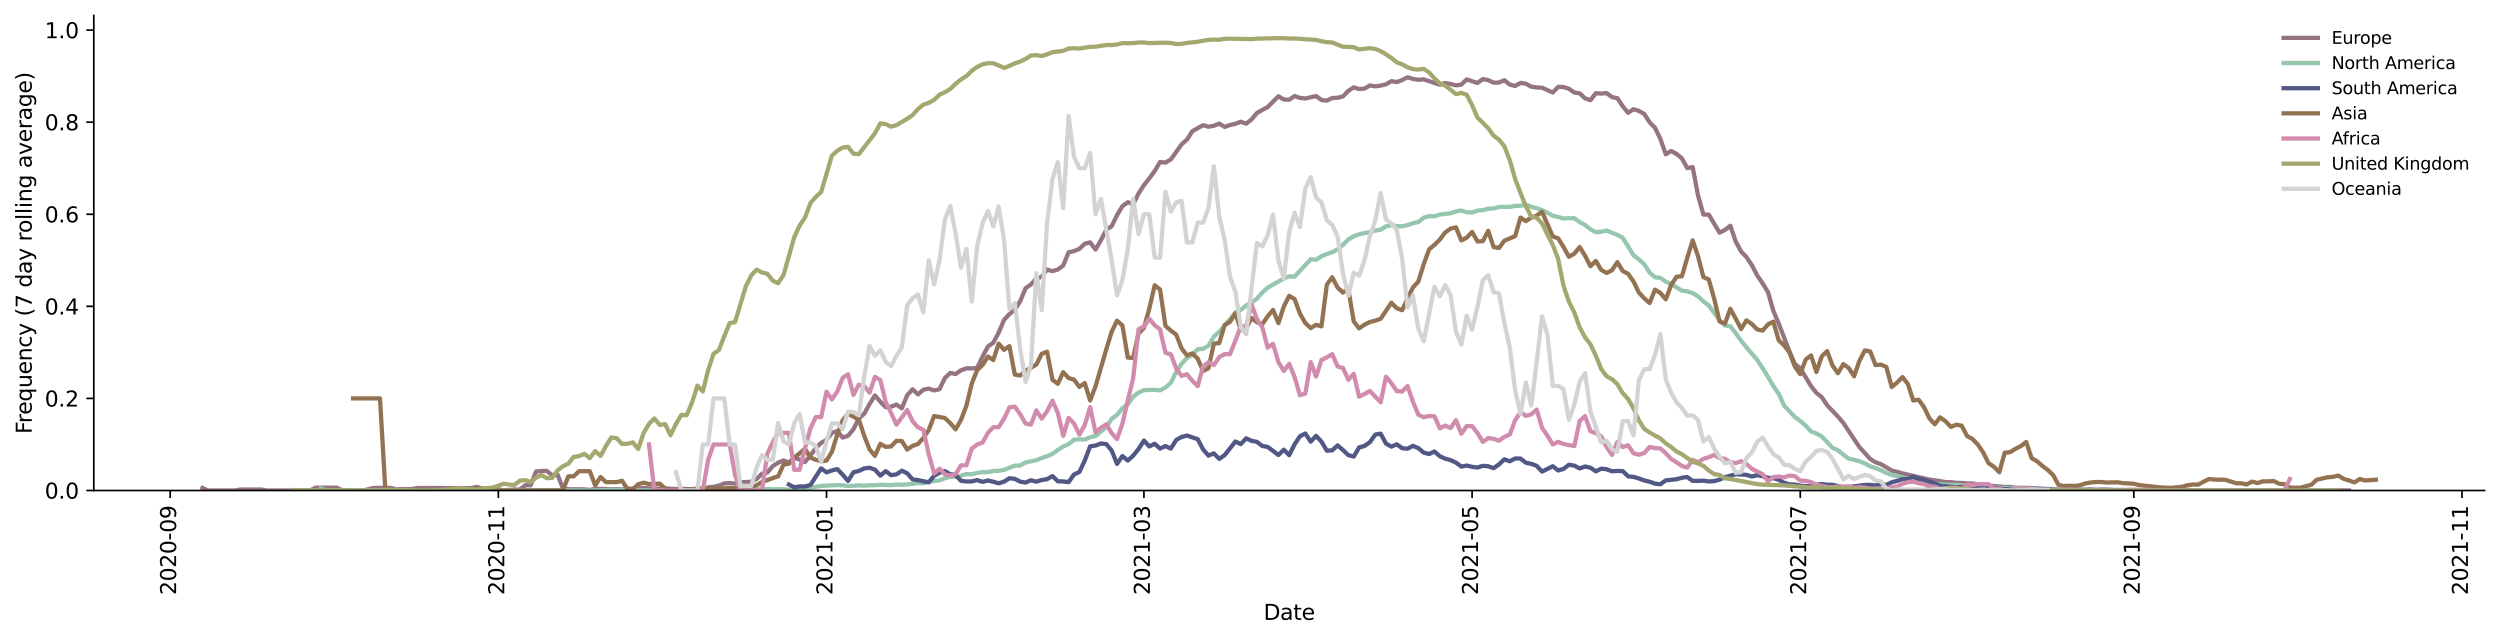 <?xml version="1.0" encoding="utf-8" standalone="no"?>
<!DOCTYPE svg PUBLIC "-//W3C//DTD SVG 1.1//EN"
  "http://www.w3.org/Graphics/SVG/1.1/DTD/svg11.dtd">
<svg height="298.621pt" version="1.1" viewBox="0 0 1166.981 298.621" width="1166.981pt" xmlns="http://www.w3.org/2000/svg" xmlns:xlink="http://www.w3.org/1999/xlink">
 <defs>
  <style type="text/css">*{stroke-linecap:butt;stroke-linejoin:round;}</style>
 </defs>
 <g id="figure_1">
  <g id="patch_1">
   <path d="M 0 298.621 
L 1166.981 298.621 
L 1166.981 0 
L 0 0 
z
" style="fill:#ffffff;"/>
  </g>
  <g id="axes_1">
   <g id="patch_2">
    <path d="M 43.781 228.96 
L 1159.781 228.96 
L 1159.781 7.2 
L 43.781 7.2 
z
" style="fill:#ffffff;"/>
   </g>
   <g id="matplotlib.axis_1">
    <g id="xtick_1">
     <g id="line2d_1">
      <defs>
       <path d="M 0 0 
L 0 3.5 
" id="m930553bcda" style="stroke:#000000;stroke-width:0.8;"/>
      </defs>
      <g>
       <use style="stroke:#000000;stroke-width:0.8;" x="79.441" xlink:href="#m930553bcda" y="228.96"/>
      </g>
     </g>
     <g id="text_1">
      <!-- 2020-09 -->
      <g transform="translate(82.2 277.743)rotate(-90)scale(0.1 -0.1)">
       <defs>
        <path d="M 1228 531 
L 3431 531 
L 3431 0 
L 469 0 
L 469 531 
Q 828 903 1448 1529 
Q 2069 2156 2228 2338 
Q 2531 2678 2651 2914 
Q 2772 3150 2772 3378 
Q 2772 3750 2511 3984 
Q 2250 4219 1831 4219 
Q 1534 4219 1204 4116 
Q 875 4013 500 3803 
L 500 4441 
Q 881 4594 1212 4672 
Q 1544 4750 1819 4750 
Q 2544 4750 2975 4387 
Q 3406 4025 3406 3419 
Q 3406 3131 3298 2873 
Q 3191 2616 2906 2266 
Q 2828 2175 2409 1742 
Q 1991 1309 1228 531 
z
" id="DejaVuSans-32" transform="scale(0.016)"/>
        <path d="M 2034 4250 
Q 1547 4250 1301 3770 
Q 1056 3291 1056 2328 
Q 1056 1369 1301 889 
Q 1547 409 2034 409 
Q 2525 409 2770 889 
Q 3016 1369 3016 2328 
Q 3016 3291 2770 3770 
Q 2525 4250 2034 4250 
z
M 2034 4750 
Q 2819 4750 3233 4129 
Q 3647 3509 3647 2328 
Q 3647 1150 3233 529 
Q 2819 -91 2034 -91 
Q 1250 -91 836 529 
Q 422 1150 422 2328 
Q 422 3509 836 4129 
Q 1250 4750 2034 4750 
z
" id="DejaVuSans-30" transform="scale(0.016)"/>
        <path d="M 313 2009 
L 1997 2009 
L 1997 1497 
L 313 1497 
L 313 2009 
z
" id="DejaVuSans-2d" transform="scale(0.016)"/>
        <path d="M 703 97 
L 703 672 
Q 941 559 1184 500 
Q 1428 441 1663 441 
Q 2288 441 2617 861 
Q 2947 1281 2994 2138 
Q 2813 1869 2534 1725 
Q 2256 1581 1919 1581 
Q 1219 1581 811 2004 
Q 403 2428 403 3163 
Q 403 3881 828 4315 
Q 1253 4750 1959 4750 
Q 2769 4750 3195 4129 
Q 3622 3509 3622 2328 
Q 3622 1225 3098 567 
Q 2575 -91 1691 -91 
Q 1453 -91 1209 -44 
Q 966 3 703 97 
z
M 1959 2075 
Q 2384 2075 2632 2365 
Q 2881 2656 2881 3163 
Q 2881 3666 2632 3958 
Q 2384 4250 1959 4250 
Q 1534 4250 1286 3958 
Q 1038 3666 1038 3163 
Q 1038 2656 1286 2365 
Q 1534 2075 1959 2075 
z
" id="DejaVuSans-39" transform="scale(0.016)"/>
       </defs>
       <use xlink:href="#DejaVuSans-32"/>
       <use x="63.623" xlink:href="#DejaVuSans-30"/>
       <use x="127.246" xlink:href="#DejaVuSans-32"/>
       <use x="190.869" xlink:href="#DejaVuSans-30"/>
       <use x="254.492" xlink:href="#DejaVuSans-2d"/>
       <use x="290.576" xlink:href="#DejaVuSans-30"/>
       <use x="354.199" xlink:href="#DejaVuSans-39"/>
      </g>
     </g>
    </g>
    <g id="xtick_2">
     <g id="line2d_2">
      <g>
       <use style="stroke:#000000;stroke-width:0.8;" x="232.627" xlink:href="#m930553bcda" y="228.96"/>
      </g>
     </g>
     <g id="text_2">
      <!-- 2020-11 -->
      <g transform="translate(235.387 277.743)rotate(-90)scale(0.1 -0.1)">
       <defs>
        <path d="M 794 531 
L 1825 531 
L 1825 4091 
L 703 3866 
L 703 4441 
L 1819 4666 
L 2450 4666 
L 2450 531 
L 3481 531 
L 3481 0 
L 794 0 
L 794 531 
z
" id="DejaVuSans-31" transform="scale(0.016)"/>
       </defs>
       <use xlink:href="#DejaVuSans-32"/>
       <use x="63.623" xlink:href="#DejaVuSans-30"/>
       <use x="127.246" xlink:href="#DejaVuSans-32"/>
       <use x="190.869" xlink:href="#DejaVuSans-30"/>
       <use x="254.492" xlink:href="#DejaVuSans-2d"/>
       <use x="290.576" xlink:href="#DejaVuSans-31"/>
       <use x="354.199" xlink:href="#DejaVuSans-31"/>
      </g>
     </g>
    </g>
    <g id="xtick_3">
     <g id="line2d_3">
      <g>
       <use style="stroke:#000000;stroke-width:0.8;" x="385.814" xlink:href="#m930553bcda" y="228.96"/>
      </g>
     </g>
     <g id="text_3">
      <!-- 2021-01 -->
      <g transform="translate(388.573 277.743)rotate(-90)scale(0.1 -0.1)">
       <use xlink:href="#DejaVuSans-32"/>
       <use x="63.623" xlink:href="#DejaVuSans-30"/>
       <use x="127.246" xlink:href="#DejaVuSans-32"/>
       <use x="190.869" xlink:href="#DejaVuSans-31"/>
       <use x="254.492" xlink:href="#DejaVuSans-2d"/>
       <use x="290.576" xlink:href="#DejaVuSans-30"/>
       <use x="354.199" xlink:href="#DejaVuSans-31"/>
      </g>
     </g>
    </g>
    <g id="xtick_4">
     <g id="line2d_4">
      <g>
       <use style="stroke:#000000;stroke-width:0.8;" x="533.977" xlink:href="#m930553bcda" y="228.96"/>
      </g>
     </g>
     <g id="text_4">
      <!-- 2021-03 -->
      <g transform="translate(536.737 277.743)rotate(-90)scale(0.1 -0.1)">
       <defs>
        <path d="M 2597 2516 
Q 3050 2419 3304 2112 
Q 3559 1806 3559 1356 
Q 3559 666 3084 287 
Q 2609 -91 1734 -91 
Q 1441 -91 1130 -33 
Q 819 25 488 141 
L 488 750 
Q 750 597 1062 519 
Q 1375 441 1716 441 
Q 2309 441 2620 675 
Q 2931 909 2931 1356 
Q 2931 1769 2642 2001 
Q 2353 2234 1838 2234 
L 1294 2234 
L 1294 2753 
L 1863 2753 
Q 2328 2753 2575 2939 
Q 2822 3125 2822 3475 
Q 2822 3834 2567 4026 
Q 2313 4219 1838 4219 
Q 1578 4219 1281 4162 
Q 984 4106 628 3988 
L 628 4550 
Q 988 4650 1302 4700 
Q 1616 4750 1894 4750 
Q 2613 4750 3031 4423 
Q 3450 4097 3450 3541 
Q 3450 3153 3228 2886 
Q 3006 2619 2597 2516 
z
" id="DejaVuSans-33" transform="scale(0.016)"/>
       </defs>
       <use xlink:href="#DejaVuSans-32"/>
       <use x="63.623" xlink:href="#DejaVuSans-30"/>
       <use x="127.246" xlink:href="#DejaVuSans-32"/>
       <use x="190.869" xlink:href="#DejaVuSans-31"/>
       <use x="254.492" xlink:href="#DejaVuSans-2d"/>
       <use x="290.576" xlink:href="#DejaVuSans-30"/>
       <use x="354.199" xlink:href="#DejaVuSans-33"/>
      </g>
     </g>
    </g>
    <g id="xtick_5">
     <g id="line2d_5">
      <g>
       <use style="stroke:#000000;stroke-width:0.8;" x="687.164" xlink:href="#m930553bcda" y="228.96"/>
      </g>
     </g>
     <g id="text_5">
      <!-- 2021-05 -->
      <g transform="translate(689.923 277.743)rotate(-90)scale(0.1 -0.1)">
       <defs>
        <path d="M 691 4666 
L 3169 4666 
L 3169 4134 
L 1269 4134 
L 1269 2991 
Q 1406 3038 1543 3061 
Q 1681 3084 1819 3084 
Q 2600 3084 3056 2656 
Q 3513 2228 3513 1497 
Q 3513 744 3044 326 
Q 2575 -91 1722 -91 
Q 1428 -91 1123 -41 
Q 819 9 494 109 
L 494 744 
Q 775 591 1075 516 
Q 1375 441 1709 441 
Q 2250 441 2565 725 
Q 2881 1009 2881 1497 
Q 2881 1984 2565 2268 
Q 2250 2553 1709 2553 
Q 1456 2553 1204 2497 
Q 953 2441 691 2322 
L 691 4666 
z
" id="DejaVuSans-35" transform="scale(0.016)"/>
       </defs>
       <use xlink:href="#DejaVuSans-32"/>
       <use x="63.623" xlink:href="#DejaVuSans-30"/>
       <use x="127.246" xlink:href="#DejaVuSans-32"/>
       <use x="190.869" xlink:href="#DejaVuSans-31"/>
       <use x="254.492" xlink:href="#DejaVuSans-2d"/>
       <use x="290.576" xlink:href="#DejaVuSans-30"/>
       <use x="354.199" xlink:href="#DejaVuSans-35"/>
      </g>
     </g>
    </g>
    <g id="xtick_6">
     <g id="line2d_6">
      <g>
       <use style="stroke:#000000;stroke-width:0.8;" x="840.35" xlink:href="#m930553bcda" y="228.96"/>
      </g>
     </g>
     <g id="text_6">
      <!-- 2021-07 -->
      <g transform="translate(843.109 277.743)rotate(-90)scale(0.1 -0.1)">
       <defs>
        <path d="M 525 4666 
L 3525 4666 
L 3525 4397 
L 1831 0 
L 1172 0 
L 2766 4134 
L 525 4134 
L 525 4666 
z
" id="DejaVuSans-37" transform="scale(0.016)"/>
       </defs>
       <use xlink:href="#DejaVuSans-32"/>
       <use x="63.623" xlink:href="#DejaVuSans-30"/>
       <use x="127.246" xlink:href="#DejaVuSans-32"/>
       <use x="190.869" xlink:href="#DejaVuSans-31"/>
       <use x="254.492" xlink:href="#DejaVuSans-2d"/>
       <use x="290.576" xlink:href="#DejaVuSans-30"/>
       <use x="354.199" xlink:href="#DejaVuSans-37"/>
      </g>
     </g>
    </g>
    <g id="xtick_7">
     <g id="line2d_7">
      <g>
       <use style="stroke:#000000;stroke-width:0.8;" x="996.048" xlink:href="#m930553bcda" y="228.96"/>
      </g>
     </g>
     <g id="text_7">
      <!-- 2021-09 -->
      <g transform="translate(998.807 277.743)rotate(-90)scale(0.1 -0.1)">
       <use xlink:href="#DejaVuSans-32"/>
       <use x="63.623" xlink:href="#DejaVuSans-30"/>
       <use x="127.246" xlink:href="#DejaVuSans-32"/>
       <use x="190.869" xlink:href="#DejaVuSans-31"/>
       <use x="254.492" xlink:href="#DejaVuSans-2d"/>
       <use x="290.576" xlink:href="#DejaVuSans-30"/>
       <use x="354.199" xlink:href="#DejaVuSans-39"/>
      </g>
     </g>
    </g>
    <g id="xtick_8">
     <g id="line2d_8">
      <g>
       <use style="stroke:#000000;stroke-width:0.8;" x="1149.234" xlink:href="#m930553bcda" y="228.96"/>
      </g>
     </g>
     <g id="text_8">
      <!-- 2021-11 -->
      <g transform="translate(1151.993 277.743)rotate(-90)scale(0.1 -0.1)">
       <use xlink:href="#DejaVuSans-32"/>
       <use x="63.623" xlink:href="#DejaVuSans-30"/>
       <use x="127.246" xlink:href="#DejaVuSans-32"/>
       <use x="190.869" xlink:href="#DejaVuSans-31"/>
       <use x="254.492" xlink:href="#DejaVuSans-2d"/>
       <use x="290.576" xlink:href="#DejaVuSans-31"/>
       <use x="354.199" xlink:href="#DejaVuSans-31"/>
      </g>
     </g>
    </g>
    <g id="text_9">
     <!-- Date -->
     <g transform="translate(589.83 289.341)scale(0.1 -0.1)">
      <defs>
       <path d="M 1259 4147 
L 1259 519 
L 2022 519 
Q 2988 519 3436 956 
Q 3884 1394 3884 2338 
Q 3884 3275 3436 3711 
Q 2988 4147 2022 4147 
L 1259 4147 
z
M 628 4666 
L 1925 4666 
Q 3281 4666 3915 4102 
Q 4550 3538 4550 2338 
Q 4550 1131 3912 565 
Q 3275 0 1925 0 
L 628 0 
L 628 4666 
z
" id="DejaVuSans-44" transform="scale(0.016)"/>
       <path d="M 2194 1759 
Q 1497 1759 1228 1600 
Q 959 1441 959 1056 
Q 959 750 1161 570 
Q 1363 391 1709 391 
Q 2188 391 2477 730 
Q 2766 1069 2766 1631 
L 2766 1759 
L 2194 1759 
z
M 3341 1997 
L 3341 0 
L 2766 0 
L 2766 531 
Q 2569 213 2275 61 
Q 1981 -91 1556 -91 
Q 1019 -91 701 211 
Q 384 513 384 1019 
Q 384 1609 779 1909 
Q 1175 2209 1959 2209 
L 2766 2209 
L 2766 2266 
Q 2766 2663 2505 2880 
Q 2244 3097 1772 3097 
Q 1472 3097 1187 3025 
Q 903 2953 641 2809 
L 641 3341 
Q 956 3463 1253 3523 
Q 1550 3584 1831 3584 
Q 2591 3584 2966 3190 
Q 3341 2797 3341 1997 
z
" id="DejaVuSans-61" transform="scale(0.016)"/>
       <path d="M 1172 4494 
L 1172 3500 
L 2356 3500 
L 2356 3053 
L 1172 3053 
L 1172 1153 
Q 1172 725 1289 603 
Q 1406 481 1766 481 
L 2356 481 
L 2356 0 
L 1766 0 
Q 1100 0 847 248 
Q 594 497 594 1153 
L 594 3053 
L 172 3053 
L 172 3500 
L 594 3500 
L 594 4494 
L 1172 4494 
z
" id="DejaVuSans-74" transform="scale(0.016)"/>
       <path d="M 3597 1894 
L 3597 1613 
L 953 1613 
Q 991 1019 1311 708 
Q 1631 397 2203 397 
Q 2534 397 2845 478 
Q 3156 559 3463 722 
L 3463 178 
Q 3153 47 2828 -22 
Q 2503 -91 2169 -91 
Q 1331 -91 842 396 
Q 353 884 353 1716 
Q 353 2575 817 3079 
Q 1281 3584 2069 3584 
Q 2775 3584 3186 3129 
Q 3597 2675 3597 1894 
z
M 3022 2063 
Q 3016 2534 2758 2815 
Q 2500 3097 2075 3097 
Q 1594 3097 1305 2825 
Q 1016 2553 972 2059 
L 3022 2063 
z
" id="DejaVuSans-65" transform="scale(0.016)"/>
      </defs>
      <use xlink:href="#DejaVuSans-44"/>
      <use x="77.002" xlink:href="#DejaVuSans-61"/>
      <use x="138.281" xlink:href="#DejaVuSans-74"/>
      <use x="177.49" xlink:href="#DejaVuSans-65"/>
     </g>
    </g>
   </g>
   <g id="matplotlib.axis_2">
    <g id="ytick_1">
     <g id="line2d_9">
      <defs>
       <path d="M 0 0 
L -3.5 0 
" id="md4db9b72d2" style="stroke:#000000;stroke-width:0.8;"/>
      </defs>
      <g>
       <use style="stroke:#000000;stroke-width:0.8;" x="43.781" xlink:href="#md4db9b72d2" y="228.96"/>
      </g>
     </g>
     <g id="text_10">
      <!-- 0.0 -->
      <g transform="translate(20.878 232.759)scale(0.1 -0.1)">
       <defs>
        <path d="M 684 794 
L 1344 794 
L 1344 0 
L 684 0 
L 684 794 
z
" id="DejaVuSans-2e" transform="scale(0.016)"/>
       </defs>
       <use xlink:href="#DejaVuSans-30"/>
       <use x="63.623" xlink:href="#DejaVuSans-2e"/>
       <use x="95.41" xlink:href="#DejaVuSans-30"/>
      </g>
     </g>
    </g>
    <g id="ytick_2">
     <g id="line2d_10">
      <g>
       <use style="stroke:#000000;stroke-width:0.8;" x="43.781" xlink:href="#md4db9b72d2" y="185.977"/>
      </g>
     </g>
     <g id="text_11">
      <!-- 0.2 -->
      <g transform="translate(20.878 189.777)scale(0.1 -0.1)">
       <use xlink:href="#DejaVuSans-30"/>
       <use x="63.623" xlink:href="#DejaVuSans-2e"/>
       <use x="95.41" xlink:href="#DejaVuSans-32"/>
      </g>
     </g>
    </g>
    <g id="ytick_3">
     <g id="line2d_11">
      <g>
       <use style="stroke:#000000;stroke-width:0.8;" x="43.781" xlink:href="#md4db9b72d2" y="142.995"/>
      </g>
     </g>
     <g id="text_12">
      <!-- 0.4 -->
      <g transform="translate(20.878 146.794)scale(0.1 -0.1)">
       <defs>
        <path d="M 2419 4116 
L 825 1625 
L 2419 1625 
L 2419 4116 
z
M 2253 4666 
L 3047 4666 
L 3047 1625 
L 3713 1625 
L 3713 1100 
L 3047 1100 
L 3047 0 
L 2419 0 
L 2419 1100 
L 313 1100 
L 313 1709 
L 2253 4666 
z
" id="DejaVuSans-34" transform="scale(0.016)"/>
       </defs>
       <use xlink:href="#DejaVuSans-30"/>
       <use x="63.623" xlink:href="#DejaVuSans-2e"/>
       <use x="95.41" xlink:href="#DejaVuSans-34"/>
      </g>
     </g>
    </g>
    <g id="ytick_4">
     <g id="line2d_12">
      <g>
       <use style="stroke:#000000;stroke-width:0.8;" x="43.781" xlink:href="#md4db9b72d2" y="100.012"/>
      </g>
     </g>
     <g id="text_13">
      <!-- 0.6 -->
      <g transform="translate(20.878 103.811)scale(0.1 -0.1)">
       <defs>
        <path d="M 2113 2584 
Q 1688 2584 1439 2293 
Q 1191 2003 1191 1497 
Q 1191 994 1439 701 
Q 1688 409 2113 409 
Q 2538 409 2786 701 
Q 3034 994 3034 1497 
Q 3034 2003 2786 2293 
Q 2538 2584 2113 2584 
z
M 3366 4563 
L 3366 3988 
Q 3128 4100 2886 4159 
Q 2644 4219 2406 4219 
Q 1781 4219 1451 3797 
Q 1122 3375 1075 2522 
Q 1259 2794 1537 2939 
Q 1816 3084 2150 3084 
Q 2853 3084 3261 2657 
Q 3669 2231 3669 1497 
Q 3669 778 3244 343 
Q 2819 -91 2113 -91 
Q 1303 -91 875 529 
Q 447 1150 447 2328 
Q 447 3434 972 4092 
Q 1497 4750 2381 4750 
Q 2619 4750 2861 4703 
Q 3103 4656 3366 4563 
z
" id="DejaVuSans-36" transform="scale(0.016)"/>
       </defs>
       <use xlink:href="#DejaVuSans-30"/>
       <use x="63.623" xlink:href="#DejaVuSans-2e"/>
       <use x="95.41" xlink:href="#DejaVuSans-36"/>
      </g>
     </g>
    </g>
    <g id="ytick_5">
     <g id="line2d_13">
      <g>
       <use style="stroke:#000000;stroke-width:0.8;" x="43.781" xlink:href="#md4db9b72d2" y="57.03"/>
      </g>
     </g>
     <g id="text_14">
      <!-- 0.8 -->
      <g transform="translate(20.878 60.829)scale(0.1 -0.1)">
       <defs>
        <path d="M 2034 2216 
Q 1584 2216 1326 1975 
Q 1069 1734 1069 1313 
Q 1069 891 1326 650 
Q 1584 409 2034 409 
Q 2484 409 2743 651 
Q 3003 894 3003 1313 
Q 3003 1734 2745 1975 
Q 2488 2216 2034 2216 
z
M 1403 2484 
Q 997 2584 770 2862 
Q 544 3141 544 3541 
Q 544 4100 942 4425 
Q 1341 4750 2034 4750 
Q 2731 4750 3128 4425 
Q 3525 4100 3525 3541 
Q 3525 3141 3298 2862 
Q 3072 2584 2669 2484 
Q 3125 2378 3379 2068 
Q 3634 1759 3634 1313 
Q 3634 634 3220 271 
Q 2806 -91 2034 -91 
Q 1263 -91 848 271 
Q 434 634 434 1313 
Q 434 1759 690 2068 
Q 947 2378 1403 2484 
z
M 1172 3481 
Q 1172 3119 1398 2916 
Q 1625 2713 2034 2713 
Q 2441 2713 2670 2916 
Q 2900 3119 2900 3481 
Q 2900 3844 2670 4047 
Q 2441 4250 2034 4250 
Q 1625 4250 1398 4047 
Q 1172 3844 1172 3481 
z
" id="DejaVuSans-38" transform="scale(0.016)"/>
       </defs>
       <use xlink:href="#DejaVuSans-30"/>
       <use x="63.623" xlink:href="#DejaVuSans-2e"/>
       <use x="95.41" xlink:href="#DejaVuSans-38"/>
      </g>
     </g>
    </g>
    <g id="ytick_6">
     <g id="line2d_14">
      <g>
       <use style="stroke:#000000;stroke-width:0.8;" x="43.781" xlink:href="#md4db9b72d2" y="14.047"/>
      </g>
     </g>
     <g id="text_15">
      <!-- 1.0 -->
      <g transform="translate(20.878 17.846)scale(0.1 -0.1)">
       <use xlink:href="#DejaVuSans-31"/>
       <use x="63.623" xlink:href="#DejaVuSans-2e"/>
       <use x="95.41" xlink:href="#DejaVuSans-30"/>
      </g>
     </g>
    </g>
    <g id="text_16">
     <!-- Frequency (7 day rolling average) -->
     <g transform="translate(14.798 202.529)rotate(-90)scale(0.1 -0.1)">
      <defs>
       <path d="M 628 4666 
L 3309 4666 
L 3309 4134 
L 1259 4134 
L 1259 2759 
L 3109 2759 
L 3109 2228 
L 1259 2228 
L 1259 0 
L 628 0 
L 628 4666 
z
" id="DejaVuSans-46" transform="scale(0.016)"/>
       <path d="M 2631 2963 
Q 2534 3019 2420 3045 
Q 2306 3072 2169 3072 
Q 1681 3072 1420 2755 
Q 1159 2438 1159 1844 
L 1159 0 
L 581 0 
L 581 3500 
L 1159 3500 
L 1159 2956 
Q 1341 3275 1631 3429 
Q 1922 3584 2338 3584 
Q 2397 3584 2469 3576 
Q 2541 3569 2628 3553 
L 2631 2963 
z
" id="DejaVuSans-72" transform="scale(0.016)"/>
       <path d="M 947 1747 
Q 947 1113 1208 752 
Q 1469 391 1925 391 
Q 2381 391 2643 752 
Q 2906 1113 2906 1747 
Q 2906 2381 2643 2742 
Q 2381 3103 1925 3103 
Q 1469 3103 1208 2742 
Q 947 2381 947 1747 
z
M 2906 525 
Q 2725 213 2448 61 
Q 2172 -91 1784 -91 
Q 1150 -91 751 415 
Q 353 922 353 1747 
Q 353 2572 751 3078 
Q 1150 3584 1784 3584 
Q 2172 3584 2448 3432 
Q 2725 3281 2906 2969 
L 2906 3500 
L 3481 3500 
L 3481 -1331 
L 2906 -1331 
L 2906 525 
z
" id="DejaVuSans-71" transform="scale(0.016)"/>
       <path d="M 544 1381 
L 544 3500 
L 1119 3500 
L 1119 1403 
Q 1119 906 1312 657 
Q 1506 409 1894 409 
Q 2359 409 2629 706 
Q 2900 1003 2900 1516 
L 2900 3500 
L 3475 3500 
L 3475 0 
L 2900 0 
L 2900 538 
Q 2691 219 2414 64 
Q 2138 -91 1772 -91 
Q 1169 -91 856 284 
Q 544 659 544 1381 
z
M 1991 3584 
L 1991 3584 
z
" id="DejaVuSans-75" transform="scale(0.016)"/>
       <path d="M 3513 2113 
L 3513 0 
L 2938 0 
L 2938 2094 
Q 2938 2591 2744 2837 
Q 2550 3084 2163 3084 
Q 1697 3084 1428 2787 
Q 1159 2491 1159 1978 
L 1159 0 
L 581 0 
L 581 3500 
L 1159 3500 
L 1159 2956 
Q 1366 3272 1645 3428 
Q 1925 3584 2291 3584 
Q 2894 3584 3203 3211 
Q 3513 2838 3513 2113 
z
" id="DejaVuSans-6e" transform="scale(0.016)"/>
       <path d="M 3122 3366 
L 3122 2828 
Q 2878 2963 2633 3030 
Q 2388 3097 2138 3097 
Q 1578 3097 1268 2742 
Q 959 2388 959 1747 
Q 959 1106 1268 751 
Q 1578 397 2138 397 
Q 2388 397 2633 464 
Q 2878 531 3122 666 
L 3122 134 
Q 2881 22 2623 -34 
Q 2366 -91 2075 -91 
Q 1284 -91 818 406 
Q 353 903 353 1747 
Q 353 2603 823 3093 
Q 1294 3584 2113 3584 
Q 2378 3584 2631 3529 
Q 2884 3475 3122 3366 
z
" id="DejaVuSans-63" transform="scale(0.016)"/>
       <path d="M 2059 -325 
Q 1816 -950 1584 -1140 
Q 1353 -1331 966 -1331 
L 506 -1331 
L 506 -850 
L 844 -850 
Q 1081 -850 1212 -737 
Q 1344 -625 1503 -206 
L 1606 56 
L 191 3500 
L 800 3500 
L 1894 763 
L 2988 3500 
L 3597 3500 
L 2059 -325 
z
" id="DejaVuSans-79" transform="scale(0.016)"/>
       <path id="DejaVuSans-20" transform="scale(0.016)"/>
       <path d="M 1984 4856 
Q 1566 4138 1362 3434 
Q 1159 2731 1159 2009 
Q 1159 1288 1364 580 
Q 1569 -128 1984 -844 
L 1484 -844 
Q 1016 -109 783 600 
Q 550 1309 550 2009 
Q 550 2706 781 3412 
Q 1013 4119 1484 4856 
L 1984 4856 
z
" id="DejaVuSans-28" transform="scale(0.016)"/>
       <path d="M 2906 2969 
L 2906 4863 
L 3481 4863 
L 3481 0 
L 2906 0 
L 2906 525 
Q 2725 213 2448 61 
Q 2172 -91 1784 -91 
Q 1150 -91 751 415 
Q 353 922 353 1747 
Q 353 2572 751 3078 
Q 1150 3584 1784 3584 
Q 2172 3584 2448 3432 
Q 2725 3281 2906 2969 
z
M 947 1747 
Q 947 1113 1208 752 
Q 1469 391 1925 391 
Q 2381 391 2643 752 
Q 2906 1113 2906 1747 
Q 2906 2381 2643 2742 
Q 2381 3103 1925 3103 
Q 1469 3103 1208 2742 
Q 947 2381 947 1747 
z
" id="DejaVuSans-64" transform="scale(0.016)"/>
       <path d="M 1959 3097 
Q 1497 3097 1228 2736 
Q 959 2375 959 1747 
Q 959 1119 1226 758 
Q 1494 397 1959 397 
Q 2419 397 2687 759 
Q 2956 1122 2956 1747 
Q 2956 2369 2687 2733 
Q 2419 3097 1959 3097 
z
M 1959 3584 
Q 2709 3584 3137 3096 
Q 3566 2609 3566 1747 
Q 3566 888 3137 398 
Q 2709 -91 1959 -91 
Q 1206 -91 779 398 
Q 353 888 353 1747 
Q 353 2609 779 3096 
Q 1206 3584 1959 3584 
z
" id="DejaVuSans-6f" transform="scale(0.016)"/>
       <path d="M 603 4863 
L 1178 4863 
L 1178 0 
L 603 0 
L 603 4863 
z
" id="DejaVuSans-6c" transform="scale(0.016)"/>
       <path d="M 603 3500 
L 1178 3500 
L 1178 0 
L 603 0 
L 603 3500 
z
M 603 4863 
L 1178 4863 
L 1178 4134 
L 603 4134 
L 603 4863 
z
" id="DejaVuSans-69" transform="scale(0.016)"/>
       <path d="M 2906 1791 
Q 2906 2416 2648 2759 
Q 2391 3103 1925 3103 
Q 1463 3103 1205 2759 
Q 947 2416 947 1791 
Q 947 1169 1205 825 
Q 1463 481 1925 481 
Q 2391 481 2648 825 
Q 2906 1169 2906 1791 
z
M 3481 434 
Q 3481 -459 3084 -895 
Q 2688 -1331 1869 -1331 
Q 1566 -1331 1297 -1286 
Q 1028 -1241 775 -1147 
L 775 -588 
Q 1028 -725 1275 -790 
Q 1522 -856 1778 -856 
Q 2344 -856 2625 -561 
Q 2906 -266 2906 331 
L 2906 616 
Q 2728 306 2450 153 
Q 2172 0 1784 0 
Q 1141 0 747 490 
Q 353 981 353 1791 
Q 353 2603 747 3093 
Q 1141 3584 1784 3584 
Q 2172 3584 2450 3431 
Q 2728 3278 2906 2969 
L 2906 3500 
L 3481 3500 
L 3481 434 
z
" id="DejaVuSans-67" transform="scale(0.016)"/>
       <path d="M 191 3500 
L 800 3500 
L 1894 563 
L 2988 3500 
L 3597 3500 
L 2284 0 
L 1503 0 
L 191 3500 
z
" id="DejaVuSans-76" transform="scale(0.016)"/>
       <path d="M 513 4856 
L 1013 4856 
Q 1481 4119 1714 3412 
Q 1947 2706 1947 2009 
Q 1947 1309 1714 600 
Q 1481 -109 1013 -844 
L 513 -844 
Q 928 -128 1133 580 
Q 1338 1288 1338 2009 
Q 1338 2731 1133 3434 
Q 928 4138 513 4856 
z
" id="DejaVuSans-29" transform="scale(0.016)"/>
      </defs>
      <use xlink:href="#DejaVuSans-46"/>
      <use x="50.27" xlink:href="#DejaVuSans-72"/>
      <use x="89.133" xlink:href="#DejaVuSans-65"/>
      <use x="150.656" xlink:href="#DejaVuSans-71"/>
      <use x="214.133" xlink:href="#DejaVuSans-75"/>
      <use x="277.512" xlink:href="#DejaVuSans-65"/>
      <use x="339.035" xlink:href="#DejaVuSans-6e"/>
      <use x="402.414" xlink:href="#DejaVuSans-63"/>
      <use x="457.395" xlink:href="#DejaVuSans-79"/>
      <use x="516.574" xlink:href="#DejaVuSans-20"/>
      <use x="548.361" xlink:href="#DejaVuSans-28"/>
      <use x="587.375" xlink:href="#DejaVuSans-37"/>
      <use x="650.998" xlink:href="#DejaVuSans-20"/>
      <use x="682.785" xlink:href="#DejaVuSans-64"/>
      <use x="746.262" xlink:href="#DejaVuSans-61"/>
      <use x="807.541" xlink:href="#DejaVuSans-79"/>
      <use x="866.721" xlink:href="#DejaVuSans-20"/>
      <use x="898.508" xlink:href="#DejaVuSans-72"/>
      <use x="937.371" xlink:href="#DejaVuSans-6f"/>
      <use x="998.553" xlink:href="#DejaVuSans-6c"/>
      <use x="1026.336" xlink:href="#DejaVuSans-6c"/>
      <use x="1054.119" xlink:href="#DejaVuSans-69"/>
      <use x="1081.902" xlink:href="#DejaVuSans-6e"/>
      <use x="1145.281" xlink:href="#DejaVuSans-67"/>
      <use x="1208.758" xlink:href="#DejaVuSans-20"/>
      <use x="1240.545" xlink:href="#DejaVuSans-61"/>
      <use x="1301.824" xlink:href="#DejaVuSans-76"/>
      <use x="1361.004" xlink:href="#DejaVuSans-65"/>
      <use x="1422.527" xlink:href="#DejaVuSans-72"/>
      <use x="1463.641" xlink:href="#DejaVuSans-61"/>
      <use x="1524.92" xlink:href="#DejaVuSans-67"/>
      <use x="1588.396" xlink:href="#DejaVuSans-65"/>
      <use x="1649.92" xlink:href="#DejaVuSans-29"/>
     </g>
    </g>
   </g>
   <g id="line2d_15">
    <path clip-path="url(#p9c7cd216d5)" d="M 94.509 227.782 
L 97.02 228.96 
L 109.576 228.96 
L 112.087 228.526 
L 122.132 228.526 
L 124.644 228.96 
L 144.734 228.96 
L 147.245 227.657 
L 157.29 227.657 
L 159.801 228.96 
L 169.846 228.96 
L 172.357 228.244 
L 174.869 227.726 
L 182.402 227.726 
L 184.914 228.442 
L 187.425 228.288 
L 192.447 228.288 
L 194.959 227.789 
L 220.071 227.843 
L 222.582 227.277 
L 225.094 228.045 
L 230.116 228.045 
L 232.627 228.394 
L 235.139 228.96 
L 237.65 228.664 
L 240.161 228.516 
L 242.672 228.516 
L 245.184 226.517 
L 247.695 226.517 
L 250.206 220.098 
L 252.717 219.839 
L 255.229 219.839 
L 257.74 221.838 
L 260.251 221.552 
L 262.762 227.962 
L 265.274 228.368 
L 272.807 228.423 
L 275.319 228.729 
L 277.83 228.208 
L 282.852 228.25 
L 285.364 228.439 
L 287.875 228.369 
L 290.386 228.499 
L 292.897 228.123 
L 295.409 228.123 
L 300.431 227.807 
L 305.454 228.115 
L 310.476 227.963 
L 312.987 228.167 
L 315.499 228.25 
L 318.01 228.19 
L 323.032 228.352 
L 328.055 228.238 
L 330.566 227.468 
L 333.077 227.233 
L 335.589 226.682 
L 338.1 225.663 
L 340.611 225.512 
L 343.122 225.69 
L 345.634 225.105 
L 348.145 225.032 
L 350.656 224.837 
L 353.167 223.575 
L 355.679 221.146 
L 358.19 220.571 
L 360.701 217.594 
L 363.212 215.988 
L 365.724 214.94 
L 368.235 215.945 
L 370.746 213.651 
L 373.257 214.524 
L 375.769 215.634 
L 378.28 212.599 
L 380.791 209.231 
L 383.302 206.717 
L 385.814 205.353 
L 388.325 202.08 
L 390.836 201.24 
L 393.347 204.255 
L 395.859 203.409 
L 398.37 200.378 
L 400.881 195.283 
L 403.392 193.17 
L 405.904 188.57 
L 408.415 184.604 
L 410.926 187.52 
L 413.437 190.066 
L 415.949 189.837 
L 418.46 188.86 
L 420.971 190.596 
L 423.482 184.467 
L 425.994 181.718 
L 428.505 184.112 
L 431.016 181.914 
L 433.527 181.392 
L 436.039 182.261 
L 438.55 181.678 
L 441.061 176.467 
L 443.572 174.078 
L 446.084 174.574 
L 448.595 172.85 
L 451.106 171.918 
L 453.617 171.991 
L 456.129 171.7 
L 458.64 166.482 
L 461.151 161.775 
L 463.662 160.007 
L 466.174 155.241 
L 468.685 149.338 
L 471.196 146.596 
L 473.707 144.642 
L 476.219 140.553 
L 478.73 134.545 
L 481.241 132.771 
L 483.752 129.982 
L 486.264 129.237 
L 488.775 125.844 
L 491.286 126.582 
L 493.797 125.816 
L 496.309 123.926 
L 498.82 117.745 
L 501.331 117.211 
L 503.842 116.176 
L 506.354 113.762 
L 508.865 113.139 
L 511.376 116.498 
L 513.887 112.163 
L 516.399 107.287 
L 518.91 105.596 
L 521.421 100.441 
L 523.932 96.245 
L 526.444 94.398 
L 528.955 95.36 
L 531.466 90.31 
L 533.977 86.411 
L 536.489 83.287 
L 539 79.811 
L 541.511 75.626 
L 544.022 75.909 
L 546.534 74.442 
L 551.556 67.397 
L 554.067 65.157 
L 556.579 61.231 
L 561.601 58.424 
L 564.112 59.161 
L 566.624 58.703 
L 569.135 57.683 
L 571.646 59.249 
L 574.157 58.349 
L 576.669 57.803 
L 579.18 56.823 
L 581.691 57.743 
L 584.202 55.76 
L 586.714 52.788 
L 589.225 51.306 
L 591.736 49.986 
L 596.759 44.93 
L 599.27 46.461 
L 601.781 46.574 
L 604.293 44.848 
L 606.804 45.707 
L 609.315 45.954 
L 614.338 44.842 
L 616.849 46.696 
L 619.36 46.969 
L 621.871 45.753 
L 624.383 45.644 
L 626.894 44.998 
L 629.405 42.39 
L 631.916 40.779 
L 634.428 41.56 
L 636.939 41.352 
L 639.45 39.878 
L 641.961 40.308 
L 644.473 39.967 
L 646.984 39.338 
L 649.495 37.889 
L 652.006 38.298 
L 654.518 37.363 
L 657.029 36.074 
L 659.54 36.813 
L 662.051 37.253 
L 664.563 37.045 
L 672.096 39.53 
L 674.608 38.753 
L 677.119 39.217 
L 679.63 39.841 
L 682.141 39.484 
L 684.653 37.058 
L 689.675 38.723 
L 692.186 36.909 
L 694.698 37.419 
L 697.209 38.565 
L 699.72 38.54 
L 702.231 37.443 
L 704.743 39.487 
L 707.254 40.131 
L 709.765 38.693 
L 712.276 39.075 
L 714.788 40.474 
L 717.299 40.823 
L 719.81 40.935 
L 724.833 43.193 
L 727.344 40.515 
L 729.855 40.642 
L 732.366 41.452 
L 734.878 43.177 
L 737.389 43.573 
L 739.9 45.917 
L 742.411 46.761 
L 744.923 43.522 
L 747.434 43.697 
L 749.945 43.443 
L 752.456 45.336 
L 754.968 45.822 
L 757.479 49.613 
L 759.99 52.648 
L 762.501 50.958 
L 765.013 51.79 
L 767.524 53.194 
L 770.035 57.064 
L 772.546 59.651 
L 775.058 64.856 
L 777.569 72.016 
L 780.08 70.465 
L 782.591 71.857 
L 785.103 73.965 
L 787.614 78.461 
L 790.125 78.015 
L 792.636 91.287 
L 795.148 100.158 
L 797.659 100.182 
L 802.681 108.609 
L 805.193 107.328 
L 807.704 105.389 
L 810.215 112.703 
L 812.726 117.406 
L 815.238 120.008 
L 817.749 123.785 
L 820.26 128.58 
L 822.771 132.273 
L 825.283 136.362 
L 827.794 145.164 
L 830.305 151.084 
L 835.328 164.111 
L 837.839 169.904 
L 840.35 171.876 
L 845.373 180.24 
L 847.884 183.395 
L 850.395 185.369 
L 852.906 189.2 
L 857.929 194.45 
L 860.44 197.433 
L 867.974 208.716 
L 872.996 214.227 
L 875.508 215.799 
L 878.019 216.683 
L 883.041 219.625 
L 885.553 220.226 
L 888.064 220.978 
L 900.62 223.869 
L 905.643 224.566 
L 908.154 225.043 
L 910.665 225.063 
L 913.176 225.385 
L 915.688 225.437 
L 918.199 225.64 
L 920.71 225.694 
L 923.221 226.106 
L 928.244 226.678 
L 935.778 227.285 
L 938.289 227.317 
L 940.8 227.66 
L 945.823 227.726 
L 958.379 228.452 
L 975.958 228.549 
L 978.469 228.698 
L 988.514 228.692 
L 1003.581 228.798 
L 1013.626 228.903 
L 1021.16 228.82 
L 1051.295 228.948 
L 1068.874 228.844 
L 1073.896 228.911 
L 1096.498 228.926 
L 1096.498 228.926 
" style="fill:none;stroke:#947383;stroke-linecap:square;stroke-width:2;"/>
   </g>
   <g id="line2d_16">
    <path clip-path="url(#p9c7cd216d5)" d="M 149.756 228.026 
L 152.267 228.96 
L 212.537 228.96 
L 215.049 228.713 
L 225.094 228.649 
L 227.605 228.896 
L 247.695 228.899 
L 250.206 228.754 
L 275.319 228.96 
L 282.852 228.722 
L 297.92 228.81 
L 305.454 228.96 
L 320.521 228.898 
L 330.566 228.897 
L 338.1 228.811 
L 353.167 228.426 
L 358.19 228.228 
L 360.701 228.382 
L 365.724 228.371 
L 368.235 228.596 
L 370.746 228.226 
L 378.28 227.66 
L 383.302 226.846 
L 390.836 226.415 
L 393.347 226.561 
L 395.859 226.886 
L 400.881 226.572 
L 403.392 226.702 
L 405.904 226.523 
L 408.415 226.497 
L 410.926 226.287 
L 415.949 226.459 
L 418.46 226.19 
L 420.971 226.325 
L 425.994 225.887 
L 428.505 225.483 
L 431.016 225.644 
L 433.527 224.76 
L 436.039 224.586 
L 438.55 224.254 
L 441.061 223.236 
L 443.572 222.585 
L 446.084 222.555 
L 448.595 222.03 
L 451.106 221.255 
L 453.617 221.376 
L 456.129 220.748 
L 458.64 220.383 
L 461.151 220.367 
L 463.662 219.841 
L 466.174 219.774 
L 468.685 219.349 
L 473.707 217.357 
L 476.219 217.295 
L 478.73 215.856 
L 483.752 214.823 
L 486.264 213.769 
L 488.775 212.979 
L 491.286 211.876 
L 493.797 210.038 
L 496.309 208.392 
L 498.82 207.356 
L 501.331 205.256 
L 503.842 205.049 
L 506.354 205.181 
L 508.865 204.1 
L 511.376 203.553 
L 516.399 199.34 
L 518.91 195.492 
L 521.421 193.682 
L 523.932 190.562 
L 526.444 188.699 
L 528.955 185.204 
L 531.466 183.244 
L 533.977 182.127 
L 539 181.946 
L 541.511 182.252 
L 544.022 180.926 
L 546.534 178.688 
L 549.045 173.683 
L 551.556 169.762 
L 554.067 167.126 
L 556.579 165.576 
L 559.09 163.042 
L 561.601 162.824 
L 564.112 161.386 
L 566.624 157.091 
L 569.135 154.839 
L 574.157 148.98 
L 576.669 145.863 
L 579.18 144.709 
L 581.691 142.615 
L 584.202 141.192 
L 586.714 139.439 
L 589.225 136.579 
L 591.736 134.27 
L 599.27 129.999 
L 601.781 128.998 
L 604.293 129.138 
L 611.826 121.006 
L 614.338 121.274 
L 616.849 119.609 
L 619.36 118.576 
L 621.871 117.738 
L 624.383 116.446 
L 626.894 114.293 
L 629.405 111.75 
L 631.916 110.308 
L 634.428 109.355 
L 639.45 108.279 
L 641.961 107.65 
L 644.473 107.208 
L 646.984 105.668 
L 649.495 105.086 
L 652.006 105.56 
L 654.518 105.645 
L 657.029 105.047 
L 659.54 104.192 
L 662.051 103.639 
L 664.563 101.617 
L 667.074 100.886 
L 669.585 100.949 
L 672.096 100.155 
L 677.119 99.543 
L 679.63 98.702 
L 682.141 98.248 
L 684.653 99.077 
L 687.164 99.243 
L 689.675 98.274 
L 692.186 98.079 
L 694.698 97.425 
L 697.209 97.31 
L 699.72 96.617 
L 704.743 96.566 
L 707.254 96.127 
L 709.765 96.056 
L 712.276 95.565 
L 714.788 96.539 
L 717.299 97.167 
L 719.81 98.119 
L 722.321 99.288 
L 724.833 100.724 
L 727.344 101.306 
L 729.855 102.01 
L 732.366 101.843 
L 734.878 101.844 
L 737.389 103.682 
L 739.9 105.045 
L 742.411 107.046 
L 744.923 108.392 
L 747.434 108.15 
L 749.945 107.627 
L 754.968 109.646 
L 757.479 111.009 
L 759.99 114.966 
L 762.501 119.185 
L 765.013 121.059 
L 767.524 123.361 
L 770.035 127.258 
L 772.546 129.426 
L 775.058 129.753 
L 777.569 131.439 
L 780.08 132.689 
L 782.591 134.127 
L 785.103 135.708 
L 787.614 135.992 
L 790.125 136.837 
L 792.636 138.334 
L 795.148 140.681 
L 797.659 142.651 
L 802.681 149.422 
L 805.193 151.946 
L 807.704 152.304 
L 810.215 155.485 
L 812.726 159.012 
L 815.238 162.176 
L 820.26 168.021 
L 822.771 171.856 
L 825.283 175.9 
L 827.794 180.209 
L 830.305 183.867 
L 832.816 189.361 
L 837.839 194.628 
L 840.35 196.526 
L 842.861 198.677 
L 845.373 201.392 
L 847.884 202.362 
L 850.395 203.734 
L 855.418 209.03 
L 857.929 210.14 
L 860.44 212.24 
L 862.951 214.087 
L 865.463 214.62 
L 867.974 215.324 
L 870.485 216.352 
L 872.996 217.675 
L 875.508 218.521 
L 878.019 219.492 
L 880.53 220.812 
L 883.041 221.681 
L 885.553 222.182 
L 888.064 222.856 
L 890.575 223.686 
L 898.109 225.167 
L 900.62 225.637 
L 903.131 225.774 
L 908.154 226.262 
L 913.176 226.326 
L 918.199 226.811 
L 928.244 227.544 
L 935.778 227.764 
L 948.334 228.187 
L 953.356 228.153 
L 958.379 228.26 
L 960.89 228.27 
L 965.913 228.484 
L 975.958 228.654 
L 986.003 228.789 
L 1006.093 228.798 
L 1013.626 228.791 
L 1028.694 228.908 
L 1053.806 228.944 
L 1086.453 228.935 
L 1086.453 228.935 
" style="fill:none;stroke:#96c6ad;stroke-linecap:square;stroke-width:2;"/>
   </g>
   <g id="line2d_17">
    <path clip-path="url(#p9c7cd216d5)" d="M 368.235 226.155 
L 370.746 227.478 
L 373.257 227.091 
L 375.769 227.091 
L 378.28 226.409 
L 383.302 218.636 
L 385.814 220.505 
L 388.325 219.591 
L 390.836 218.971 
L 393.347 221.579 
L 395.859 224.494 
L 398.37 220.464 
L 400.881 219.862 
L 403.392 218.657 
L 405.904 218.343 
L 408.415 219.22 
L 410.926 222.034 
L 413.437 219.931 
L 415.949 221.797 
L 418.46 221.436 
L 420.971 219.716 
L 423.482 220.933 
L 425.994 223.798 
L 428.505 224.114 
L 433.527 225.17 
L 436.039 222.1 
L 438.55 220.678 
L 441.061 219.901 
L 443.572 221.383 
L 446.084 221.793 
L 448.595 224.446 
L 451.106 224.753 
L 453.617 224.701 
L 456.129 224.112 
L 458.64 224.931 
L 461.151 224.3 
L 463.662 224.882 
L 466.174 225.602 
L 468.685 224.826 
L 471.196 223.234 
L 473.707 223.528 
L 476.219 224.815 
L 478.73 225.249 
L 481.241 224.172 
L 483.752 224.843 
L 486.264 224.073 
L 488.775 223.675 
L 491.286 222.218 
L 493.797 224.66 
L 496.309 224.721 
L 498.82 225.051 
L 501.331 221.497 
L 503.842 220.322 
L 506.354 214.987 
L 508.865 208.349 
L 511.376 207.98 
L 513.887 207.02 
L 516.399 207.293 
L 518.91 210.29 
L 521.421 216.523 
L 523.932 212.893 
L 526.444 214.983 
L 528.955 212.704 
L 531.466 209.585 
L 533.977 205.661 
L 536.489 208.378 
L 539 207.146 
L 541.511 209.411 
L 544.022 208.217 
L 546.534 209.393 
L 549.045 205.391 
L 551.556 203.97 
L 554.067 203.313 
L 559.09 205.024 
L 561.601 209.795 
L 564.112 212.667 
L 566.624 211.63 
L 569.135 214.205 
L 571.646 212.449 
L 576.669 206.107 
L 579.18 207.308 
L 581.691 204.604 
L 584.202 205.779 
L 586.714 206.264 
L 589.225 208.175 
L 591.736 208.598 
L 596.759 212.376 
L 599.27 209.904 
L 601.781 212.451 
L 604.293 207.456 
L 606.804 203.625 
L 609.315 202.37 
L 611.826 206.152 
L 614.338 203.452 
L 616.849 206.147 
L 619.36 210.372 
L 621.871 210.208 
L 624.383 207.905 
L 626.894 210.066 
L 629.405 212.466 
L 631.916 213.109 
L 634.428 208.846 
L 636.939 208.169 
L 639.45 206.422 
L 641.961 202.871 
L 644.473 202.442 
L 646.984 207.069 
L 649.495 208.472 
L 652.006 207.399 
L 654.518 209.215 
L 657.029 209.465 
L 659.54 208.122 
L 662.051 209.174 
L 664.563 211.265 
L 667.074 211.948 
L 669.585 210.769 
L 672.096 212.971 
L 674.608 214.102 
L 677.119 214.787 
L 679.63 215.938 
L 682.141 217.802 
L 684.653 217.321 
L 687.164 217.904 
L 689.675 218.235 
L 692.186 217.43 
L 694.698 217.673 
L 697.209 218.535 
L 699.72 216.758 
L 702.231 214.4 
L 704.743 215.314 
L 707.254 214.007 
L 709.765 214.05 
L 712.276 216.018 
L 714.788 216.519 
L 717.299 217.449 
L 719.81 220.133 
L 724.833 217.629 
L 727.344 219.607 
L 729.855 218.876 
L 732.366 216.94 
L 734.878 217.357 
L 737.389 218.659 
L 739.9 217.754 
L 742.411 218.313 
L 744.923 220.027 
L 747.434 218.77 
L 749.945 219.046 
L 752.456 219.987 
L 754.968 219.821 
L 757.479 219.906 
L 759.99 222.347 
L 762.501 222.603 
L 765.013 223.344 
L 767.524 224.262 
L 770.035 224.872 
L 772.546 225.763 
L 775.058 226.043 
L 777.569 224.233 
L 782.591 223.699 
L 785.103 222.998 
L 787.614 222.687 
L 790.125 224.458 
L 792.636 224.486 
L 795.148 224.384 
L 797.659 224.735 
L 800.17 224.565 
L 802.681 223.876 
L 805.193 222.749 
L 810.215 221.353 
L 815.238 221.653 
L 817.749 222.432 
L 820.26 221.78 
L 822.771 222.305 
L 825.283 223.019 
L 827.794 223.191 
L 830.305 223.958 
L 832.816 225.329 
L 835.328 226.103 
L 837.839 226.177 
L 840.35 226.701 
L 842.861 226.941 
L 845.373 226.824 
L 847.884 226.286 
L 850.395 225.94 
L 852.906 226.267 
L 855.418 226.262 
L 860.44 227.568 
L 862.951 227.36 
L 870.485 226.376 
L 872.996 226.323 
L 875.508 226.621 
L 878.019 225.989 
L 880.53 226.364 
L 883.041 225.125 
L 885.553 224.481 
L 888.064 223.627 
L 890.575 223.608 
L 893.086 222.527 
L 895.598 223.601 
L 898.109 223.968 
L 900.62 224.857 
L 903.131 225.588 
L 905.643 226.734 
L 908.154 227.023 
L 913.176 227.41 
L 923.221 227.105 
L 925.733 227.373 
L 928.244 227.409 
L 933.266 228.044 
L 935.778 228.376 
L 938.289 228.206 
L 940.8 228.791 
L 945.823 228.554 
L 948.334 228.093 
L 950.845 228.263 
L 955.868 228.338 
L 958.379 228.499 
L 960.89 228.96 
L 963.401 228.96 
L 965.913 228.849 
L 970.935 228.849 
L 975.958 228.626 
L 978.469 228.737 
L 980.98 228.617 
L 983.491 228.617 
L 988.514 228.84 
L 991.025 228.789 
L 993.536 228.909 
L 1018.649 228.96 
L 1021.16 228.752 
L 1021.16 228.752 
" style="fill:none;stroke:#525886;stroke-linecap:square;stroke-width:2;"/>
   </g>
   <g id="line2d_18">
    <path clip-path="url(#p9c7cd216d5)" d="M 164.824 185.977 
L 177.38 185.977 
L 179.891 228.96 
L 217.56 228.96 
L 220.071 228.117 
L 230.116 228.117 
L 232.627 228.96 
L 262.762 228.96 
L 265.274 222.347 
L 267.785 222.347 
L 270.296 219.959 
L 275.319 219.959 
L 277.83 226.572 
L 280.341 222.665 
L 282.852 225.052 
L 287.875 225.052 
L 290.386 224.43 
L 292.897 228.337 
L 295.409 228.337 
L 297.92 226.034 
L 300.431 225.318 
L 302.942 225.941 
L 305.454 225.941 
L 307.965 225.751 
L 310.476 228.053 
L 312.987 228.77 
L 315.499 228.577 
L 320.521 228.528 
L 323.032 228.351 
L 325.544 228.018 
L 328.055 228.21 
L 330.566 227.914 
L 333.077 228.153 
L 335.589 228.125 
L 340.611 227.8 
L 343.122 227.832 
L 348.145 227.15 
L 350.656 227.359 
L 353.167 226.568 
L 355.679 224.984 
L 358.19 224.132 
L 360.701 223.138 
L 363.212 222.361 
L 365.724 216.912 
L 368.235 216.447 
L 370.746 213.654 
L 375.769 209.5 
L 378.28 213.596 
L 380.791 214.608 
L 383.302 215.35 
L 385.814 214.966 
L 388.325 210.913 
L 390.836 202.818 
L 393.347 196.209 
L 395.859 193.101 
L 398.37 194.506 
L 400.881 195.78 
L 403.392 203.419 
L 405.904 209.803 
L 408.415 212.787 
L 410.926 207.184 
L 413.437 208.596 
L 415.949 208.391 
L 418.46 205.761 
L 420.971 205.858 
L 423.482 209.846 
L 425.994 208.123 
L 428.505 207.254 
L 431.016 204.464 
L 433.527 200.706 
L 436.039 194.22 
L 441.061 195.118 
L 443.572 197.492 
L 446.084 200.425 
L 448.595 195.97 
L 451.106 189.432 
L 453.617 179.019 
L 456.129 172.73 
L 458.64 170.376 
L 461.151 166.46 
L 463.662 168.047 
L 466.174 160.429 
L 468.685 163.307 
L 471.196 161.589 
L 473.707 174.869 
L 476.219 175.275 
L 478.73 173.157 
L 483.752 170.159 
L 486.264 165.165 
L 488.775 164.177 
L 491.286 177.259 
L 493.797 179.163 
L 496.309 173.744 
L 498.82 176.487 
L 501.331 177.196 
L 503.842 180.61 
L 506.354 178.812 
L 508.865 186.934 
L 511.376 180.33 
L 516.399 163.132 
L 518.91 154.871 
L 521.421 149.694 
L 523.932 151.915 
L 526.444 166.893 
L 528.955 167.109 
L 531.466 155.64 
L 533.977 153.07 
L 536.489 144.022 
L 539 133.185 
L 541.511 135.153 
L 544.022 152.096 
L 546.534 154.324 
L 549.045 156.186 
L 551.556 162.617 
L 554.067 165.902 
L 556.579 164.987 
L 559.09 167.438 
L 561.601 173.217 
L 564.112 171.896 
L 566.624 160.399 
L 569.135 160.123 
L 571.646 151.764 
L 574.157 150.208 
L 576.669 146.249 
L 579.18 153.871 
L 581.691 153.367 
L 584.202 148.456 
L 586.714 150.391 
L 589.225 151.345 
L 591.736 147.659 
L 594.247 144.654 
L 596.759 150.845 
L 599.27 143.092 
L 601.781 138.082 
L 604.293 139.602 
L 606.804 146.404 
L 609.315 150.777 
L 611.826 153.155 
L 614.338 151.64 
L 616.849 152.342 
L 619.36 132.873 
L 621.871 129.425 
L 624.383 134.243 
L 626.894 136.56 
L 629.405 135.069 
L 631.916 150.048 
L 634.428 153.284 
L 636.939 151.541 
L 639.45 150.311 
L 641.961 149.661 
L 644.473 148.793 
L 649.495 141.317 
L 652.006 143.904 
L 654.518 144.782 
L 657.029 139.235 
L 659.54 134.199 
L 662.051 131.451 
L 664.563 123.394 
L 667.074 116.446 
L 669.585 114.293 
L 672.096 111.824 
L 674.608 108.5 
L 677.119 106.723 
L 679.63 106.142 
L 682.141 112.233 
L 684.653 110.953 
L 687.164 108.275 
L 689.675 112.715 
L 692.186 112.594 
L 694.698 107.752 
L 697.209 115.332 
L 699.72 115.747 
L 702.231 112.362 
L 707.254 110.227 
L 709.765 101.571 
L 712.276 103.226 
L 714.788 101.545 
L 717.299 100.634 
L 719.81 98.89 
L 724.833 110.381 
L 727.344 111.275 
L 729.855 115.353 
L 732.366 119.833 
L 734.878 118.413 
L 737.389 115.302 
L 739.9 119.396 
L 742.411 124.263 
L 744.923 121.821 
L 747.434 125.998 
L 749.945 127.398 
L 752.456 126.173 
L 754.968 122.369 
L 757.479 126.516 
L 759.99 127.794 
L 762.501 131.383 
L 765.013 136.553 
L 767.524 139.282 
L 770.035 141.459 
L 772.546 135.209 
L 775.058 136.746 
L 777.569 139.718 
L 780.08 133.066 
L 782.591 129.199 
L 785.103 128.932 
L 787.614 120.31 
L 790.125 112.206 
L 792.636 119.62 
L 795.148 129.366 
L 797.659 130.497 
L 800.17 139.447 
L 802.681 150.08 
L 805.193 151.037 
L 807.704 144.158 
L 810.215 148.7 
L 812.726 153.569 
L 815.238 149.53 
L 817.749 151.249 
L 820.26 153.783 
L 822.771 154.328 
L 825.283 151.434 
L 827.794 150.137 
L 830.305 158.896 
L 832.816 161.221 
L 835.328 164.626 
L 837.839 171.137 
L 840.35 174.653 
L 842.861 167.855 
L 845.373 165.897 
L 847.884 173.617 
L 850.395 166.342 
L 852.906 163.902 
L 855.418 170.67 
L 857.929 174.226 
L 860.44 169.979 
L 862.951 171.769 
L 865.463 175.628 
L 867.974 168.445 
L 870.485 163.57 
L 872.996 164.057 
L 875.508 170.425 
L 878.019 170.189 
L 880.53 171.279 
L 883.041 180.652 
L 885.553 178.571 
L 888.064 176.047 
L 890.575 179.22 
L 893.086 186.935 
L 895.598 186.583 
L 898.109 190.037 
L 900.62 195.276 
L 903.131 198.039 
L 905.643 194.814 
L 908.154 196.665 
L 910.665 199.284 
L 913.176 198.224 
L 915.688 198.715 
L 918.199 203.514 
L 920.71 204.91 
L 923.221 207.491 
L 925.733 211.176 
L 928.244 216.222 
L 930.755 217.891 
L 933.266 220.432 
L 935.778 211.332 
L 938.289 211.068 
L 940.8 209.488 
L 943.311 208.261 
L 945.823 206.293 
L 948.334 213.831 
L 950.845 215.287 
L 953.356 217.489 
L 955.868 219.359 
L 958.379 221.73 
L 960.89 226.368 
L 963.401 226.853 
L 965.913 226.731 
L 968.424 226.881 
L 970.935 226.513 
L 973.446 225.673 
L 975.958 225.207 
L 978.469 224.992 
L 980.98 225.013 
L 983.491 225.243 
L 988.514 225.127 
L 991.025 225.528 
L 996.048 225.826 
L 998.559 226.437 
L 1008.604 227.53 
L 1013.626 227.734 
L 1018.649 227.206 
L 1021.16 226.489 
L 1023.671 226.167 
L 1026.183 226.211 
L 1028.694 224.796 
L 1031.205 223.6 
L 1033.716 223.866 
L 1038.739 223.961 
L 1043.761 225.542 
L 1046.273 225.638 
L 1048.784 226.103 
L 1051.295 224.809 
L 1053.806 225.491 
L 1056.318 224.669 
L 1058.829 224.691 
L 1061.34 224.549 
L 1063.851 225.8 
L 1066.363 226.033 
L 1068.874 227.596 
L 1071.385 227.669 
L 1073.896 227.626 
L 1078.919 226.288 
L 1081.43 223.938 
L 1086.453 222.794 
L 1088.964 222.595 
L 1091.475 222.003 
L 1093.986 223.547 
L 1096.498 224.264 
L 1099.009 225.185 
L 1101.52 223.593 
L 1104.031 224.295 
L 1109.054 223.916 
L 1109.054 223.916 
" style="fill:none;stroke:#937252;stroke-linecap:square;stroke-width:2;"/>
   </g>
   <g id="line2d_19">
    <path clip-path="url(#p9c7cd216d5)" d="M 302.942 207.469 
L 305.454 228.96 
L 328.055 228.96 
L 330.566 214.632 
L 333.077 207.469 
L 340.611 207.469 
L 343.122 221.796 
L 345.634 228.96 
L 355.679 228.96 
L 358.19 211.767 
L 360.701 206.394 
L 363.212 202.096 
L 368.235 202.096 
L 370.746 219.289 
L 373.257 219.289 
L 375.769 209.26 
L 378.28 200.049 
L 380.791 194.676 
L 383.302 194.676 
L 385.814 182.856 
L 388.325 186.438 
L 390.836 182.754 
L 393.347 176.404 
L 395.859 174.698 
L 398.37 184.322 
L 400.881 179.574 
L 403.392 180.188 
L 405.904 183.314 
L 408.415 175.927 
L 410.926 177.398 
L 413.437 187.669 
L 415.949 192.729 
L 418.46 198.224 
L 423.482 191.384 
L 425.994 196.607 
L 428.505 199.481 
L 431.016 200.611 
L 433.527 211.959 
L 436.039 221.101 
L 438.55 218.751 
L 441.061 221.412 
L 443.572 222.04 
L 446.084 221.261 
L 448.595 217.224 
L 451.106 217.224 
L 453.617 209.397 
L 456.129 207.505 
L 458.64 206.55 
L 461.151 202.075 
L 463.662 199.392 
L 466.174 199.44 
L 468.685 195.425 
L 471.196 190.159 
L 473.707 189.822 
L 476.219 193.321 
L 478.73 197.728 
L 481.241 198.213 
L 483.752 191.555 
L 486.264 195.44 
L 488.775 191.977 
L 491.286 187.024 
L 493.797 192.741 
L 496.309 203.438 
L 498.82 195.093 
L 501.331 197.68 
L 503.842 202.831 
L 506.354 198.439 
L 508.865 190.018 
L 511.376 201.826 
L 513.887 199.712 
L 516.399 198.058 
L 518.91 202.156 
L 521.421 204.964 
L 523.932 197.729 
L 526.444 186.902 
L 528.955 176.596 
L 531.466 153.644 
L 533.977 152.385 
L 536.489 148.784 
L 539 151.854 
L 541.511 153.749 
L 544.022 164.655 
L 546.534 165.386 
L 549.045 171.992 
L 551.556 175.469 
L 554.067 174.702 
L 556.579 177.758 
L 559.09 180.224 
L 561.601 171.013 
L 564.112 169.071 
L 566.624 170.436 
L 569.135 166.701 
L 571.646 165.309 
L 574.157 165.309 
L 576.669 158.988 
L 579.18 152.324 
L 581.691 152.485 
L 584.202 142.107 
L 586.714 148.862 
L 589.225 152.703 
L 591.736 162.277 
L 594.247 160.491 
L 596.759 169.088 
L 599.27 173.16 
L 601.781 169.853 
L 604.293 175.964 
L 606.804 184.492 
L 609.315 183.711 
L 611.826 169.006 
L 614.338 175.769 
L 616.849 168.051 
L 619.36 166.828 
L 621.871 165.325 
L 624.383 171.045 
L 626.894 171.765 
L 629.405 177.285 
L 631.916 174.508 
L 634.428 185.128 
L 636.939 183.932 
L 639.45 182.511 
L 644.473 187.763 
L 646.984 175.82 
L 649.495 178.884 
L 652.006 182.567 
L 654.518 182.782 
L 657.029 180.203 
L 659.54 187.495 
L 662.051 193.59 
L 664.563 194.77 
L 667.074 194.188 
L 669.585 194.342 
L 672.096 199.946 
L 674.608 198.677 
L 677.119 199.837 
L 679.63 196.132 
L 682.141 202.481 
L 684.653 198.871 
L 687.164 198.899 
L 689.675 202.134 
L 692.186 206.31 
L 694.698 204.484 
L 697.209 204.835 
L 699.72 205.734 
L 702.231 203.918 
L 704.743 202.827 
L 707.254 196.191 
L 709.765 192.361 
L 712.276 194.106 
L 714.788 193.449 
L 717.299 191.198 
L 719.81 199.726 
L 722.321 203.31 
L 724.833 207.453 
L 727.344 206.272 
L 729.855 207.265 
L 734.878 208.217 
L 737.389 196.543 
L 739.9 194.245 
L 742.411 201.311 
L 744.923 202.134 
L 747.434 203.648 
L 749.945 208.624 
L 752.456 212.358 
L 754.968 206.325 
L 757.479 208.7 
L 759.99 207.874 
L 762.501 211.588 
L 765.013 212.257 
L 767.524 211.461 
L 770.035 208.651 
L 772.546 209.152 
L 775.058 209.334 
L 777.569 211.57 
L 780.08 214.239 
L 782.591 215.786 
L 785.103 217.524 
L 787.614 218.23 
L 790.125 214.612 
L 792.636 215.807 
L 795.148 214.173 
L 797.659 213.39 
L 800.17 212.36 
L 802.681 213.817 
L 805.193 214.163 
L 807.704 215.676 
L 810.215 216.203 
L 812.726 215.263 
L 815.238 216.596 
L 817.749 218.83 
L 822.771 221.358 
L 825.283 224.677 
L 827.794 222.687 
L 830.305 222.444 
L 832.816 222.836 
L 835.328 221.993 
L 837.839 222.231 
L 840.35 224.352 
L 842.861 224.449 
L 845.373 225.051 
L 847.884 226.299 
L 852.906 227.36 
L 855.418 227.525 
L 857.929 227.084 
L 862.951 227.041 
L 865.463 227.712 
L 867.974 227.391 
L 870.485 227.662 
L 872.996 228.103 
L 880.53 227.995 
L 883.041 227.383 
L 885.553 227.044 
L 888.064 225.846 
L 890.575 225.05 
L 893.086 224.814 
L 895.598 225.596 
L 898.109 225.934 
L 900.62 227.132 
L 903.131 227.185 
L 905.643 228.217 
L 908.154 228.038 
L 910.665 227.626 
L 913.176 227.626 
L 915.688 228.37 
L 918.199 226.22 
L 920.71 226.4 
L 923.221 225.982 
L 928.244 225.982 
L 930.755 228.131 
L 933.266 228.131 
L 935.778 228.96 
L 940.8 228.225 
L 948.334 228.225 
L 953.356 228.96 
L 955.868 228.96 
L 958.379 228.553 
L 968.424 228.553 
L 970.935 228.96 
L 973.446 228.96 
L 975.958 228.756 
L 986.003 228.756 
L 988.514 228.96 
L 991.025 228.96 
L 993.536 228.632 
L 1003.581 228.632 
L 1006.093 228.96 
L 1066.363 228.96 
L 1068.874 223.587 
L 1068.874 223.587 
" style="fill:none;stroke:#d18cad;stroke-linecap:square;stroke-width:2;"/>
   </g>
   <g id="line2d_20">
    <path clip-path="url(#p9c7cd216d5)" d="M 137.2 228.744 
L 142.222 228.882 
L 152.267 228.796 
L 162.312 228.767 
L 164.824 228.931 
L 172.357 228.911 
L 177.38 228.911 
L 179.891 228.717 
L 189.936 228.69 
L 192.447 228.884 
L 202.492 228.96 
L 205.004 228.694 
L 207.515 228.547 
L 212.537 227.998 
L 215.049 227.888 
L 222.582 228.566 
L 225.094 228.052 
L 230.116 227.589 
L 235.139 225.781 
L 237.65 226.203 
L 240.161 226.37 
L 242.672 224.387 
L 245.184 224.134 
L 247.695 224.998 
L 250.206 223.023 
L 252.717 221.731 
L 255.229 223.188 
L 257.74 223.075 
L 260.251 219.606 
L 262.762 217.655 
L 265.274 216.457 
L 267.785 213.29 
L 270.296 212.903 
L 272.807 211.889 
L 275.319 213.845 
L 277.83 210.561 
L 280.341 212.832 
L 282.852 208.194 
L 285.364 204.187 
L 287.875 204.585 
L 290.386 207.249 
L 292.897 207.144 
L 295.409 206.504 
L 297.92 209.569 
L 300.431 202.149 
L 302.942 197.83 
L 305.454 195.375 
L 307.965 198.348 
L 310.476 197.993 
L 312.987 203.189 
L 315.499 197.972 
L 318.01 193.701 
L 320.521 193.823 
L 323.032 187.915 
L 325.544 180.02 
L 328.055 182.716 
L 330.566 172.734 
L 333.077 165.123 
L 335.589 163.4 
L 338.1 156.889 
L 340.611 150.841 
L 343.122 150.331 
L 348.145 133.65 
L 350.656 128.583 
L 353.167 125.843 
L 355.679 127.173 
L 358.19 127.785 
L 360.701 130.981 
L 363.212 132.197 
L 365.724 128.422 
L 370.746 110.758 
L 373.257 105.251 
L 375.769 101.596 
L 378.28 94.854 
L 380.791 91.869 
L 383.302 89.658 
L 388.325 72.634 
L 390.836 70.39 
L 393.347 68.871 
L 395.859 68.575 
L 398.37 71.726 
L 400.881 71.988 
L 408.415 62.224 
L 410.926 57.564 
L 413.437 57.917 
L 415.949 59.106 
L 418.46 58.402 
L 423.482 55.448 
L 425.994 53.733 
L 428.505 50.899 
L 431.016 48.843 
L 433.527 48.014 
L 436.039 46.604 
L 438.55 44.195 
L 441.061 43.04 
L 443.572 41.548 
L 446.084 39.085 
L 448.595 37.063 
L 451.106 35.512 
L 453.617 33.057 
L 456.129 31.26 
L 458.64 29.999 
L 461.151 29.523 
L 463.662 29.538 
L 466.174 30.534 
L 468.685 31.714 
L 471.196 30.748 
L 473.707 29.578 
L 476.219 28.724 
L 478.73 27.519 
L 481.241 25.898 
L 483.752 25.737 
L 486.264 26.159 
L 488.775 25.37 
L 491.286 24.345 
L 496.309 23.744 
L 498.82 22.654 
L 501.331 22.519 
L 503.842 22.669 
L 508.865 21.83 
L 511.376 21.782 
L 516.399 21.016 
L 518.91 21.033 
L 521.421 20.73 
L 523.932 20.129 
L 526.444 20.209 
L 528.955 20.115 
L 531.466 19.835 
L 533.977 19.835 
L 536.489 20.112 
L 544.022 19.924 
L 546.534 20.059 
L 549.045 20.576 
L 551.556 20.479 
L 554.067 20.028 
L 559.09 19.515 
L 561.601 19.009 
L 564.112 18.622 
L 566.624 18.493 
L 569.135 18.558 
L 571.646 18.129 
L 574.157 18.045 
L 584.202 18.268 
L 586.714 18.034 
L 596.759 17.812 
L 599.27 17.828 
L 601.781 17.987 
L 604.293 17.952 
L 606.804 18.067 
L 609.315 18.352 
L 611.826 18.421 
L 614.338 18.648 
L 616.849 19.246 
L 619.36 19.705 
L 621.871 19.804 
L 624.383 20.873 
L 626.894 21.803 
L 631.916 22.021 
L 634.428 23.081 
L 639.45 22.492 
L 641.961 22.838 
L 644.473 23.868 
L 646.984 25.356 
L 649.495 27.047 
L 652.006 29.092 
L 654.518 30.04 
L 657.029 31.396 
L 659.54 32.255 
L 662.051 32.472 
L 664.563 32.14 
L 667.074 33.816 
L 669.585 36.569 
L 672.096 38.916 
L 674.608 39.975 
L 677.119 41.88 
L 679.63 43.974 
L 682.141 43.342 
L 684.653 44.244 
L 687.164 49.099 
L 689.675 54.911 
L 692.186 57.303 
L 694.698 59.87 
L 697.209 63.336 
L 699.72 65.186 
L 702.231 68.286 
L 704.743 74.73 
L 707.254 83.527 
L 709.765 90.16 
L 712.276 96.311 
L 714.788 101.111 
L 717.299 101.659 
L 719.81 104.239 
L 722.321 109.482 
L 724.833 114.362 
L 727.344 120.926 
L 729.855 133.508 
L 732.366 140.803 
L 734.878 145.848 
L 737.389 152.841 
L 739.9 157.499 
L 742.411 160.743 
L 744.923 166.044 
L 747.434 172.226 
L 749.945 175.671 
L 752.456 177.012 
L 754.968 179.295 
L 757.479 183.553 
L 759.99 186.248 
L 762.501 190.647 
L 765.013 196.194 
L 767.524 200.191 
L 770.035 201.877 
L 772.546 203.346 
L 775.058 204.647 
L 777.569 206.951 
L 780.08 208.672 
L 782.591 210.767 
L 785.103 212.04 
L 790.125 215.557 
L 792.636 216.326 
L 795.148 217.467 
L 797.659 219.623 
L 800.17 221.315 
L 802.681 221.722 
L 805.193 223.258 
L 807.704 223.573 
L 820.26 225.991 
L 822.771 226.239 
L 827.794 226.391 
L 832.816 226.577 
L 842.861 227.423 
L 845.373 227.558 
L 847.884 227.441 
L 852.906 227.685 
L 855.418 227.649 
L 862.951 227.981 
L 867.974 228.322 
L 880.53 228.737 
L 903.131 228.637 
L 905.643 228.376 
L 908.154 227.947 
L 910.665 227.883 
L 915.688 227.962 
L 918.199 228.214 
L 920.71 228.734 
L 928.244 228.821 
L 1031.205 228.914 
L 1061.34 228.925 
L 1083.941 228.96 
L 1091.475 228.926 
L 1091.475 228.926 
" style="fill:none;stroke:#a4a86f;stroke-linecap:square;stroke-width:2;"/>
   </g>
   <g id="line2d_21">
    <path clip-path="url(#p9c7cd216d5)" d="M 315.499 220.363 
L 318.01 228.96 
L 325.544 228.96 
L 328.055 207.469 
L 330.566 207.469 
L 333.077 185.977 
L 338.1 185.977 
L 340.611 207.469 
L 343.122 207.469 
L 345.634 226.811 
L 350.656 226.811 
L 353.167 218.214 
L 355.679 212.483 
L 358.19 214.632 
L 360.701 214.632 
L 363.212 197.439 
L 365.724 206.036 
L 368.235 207.469 
L 370.746 197.55 
L 373.257 193.251 
L 375.769 206.537 
L 378.28 206.537 
L 380.791 208.149 
L 383.302 215.539 
L 385.814 206.022 
L 388.325 197.649 
L 390.836 197.649 
L 393.347 200.335 
L 395.859 192.118 
L 398.37 192.36 
L 400.881 193.895 
L 403.392 175.797 
L 405.904 161.47 
L 408.415 166.075 
L 410.926 163.53 
L 413.437 168.903 
L 415.949 170.882 
L 418.46 166.106 
L 420.971 162.133 
L 423.482 142.433 
L 425.994 139.209 
L 428.505 137.418 
L 431.016 145.776 
L 433.527 121.503 
L 436.039 132.761 
L 438.55 121.519 
L 441.061 102.586 
L 443.572 96.139 
L 446.084 109.034 
L 448.595 124.999 
L 451.106 116.182 
L 453.617 140.743 
L 456.129 114.954 
L 458.64 104.208 
L 461.151 98.477 
L 463.662 105.641 
L 466.174 96.43 
L 468.685 112.06 
L 471.196 144.297 
L 473.707 141.432 
L 476.219 162.923 
L 478.73 178.274 
L 481.241 170.459 
L 483.752 127.476 
L 486.264 144.669 
L 488.775 104.215 
L 491.286 83.491 
L 493.797 75.676 
L 496.309 97.168 
L 498.82 54.185 
L 501.331 73.148 
L 503.842 78.521 
L 506.354 78.521 
L 508.865 71.357 
L 511.376 100.012 
L 513.887 92.848 
L 518.91 121.503 
L 521.421 137.878 
L 523.932 130.714 
L 526.444 116.387 
L 528.955 92.848 
L 531.466 109.223 
L 533.977 100.012 
L 536.489 100.012 
L 539 120.239 
L 541.511 120.239 
L 544.022 89.537 
L 546.534 98.748 
L 549.045 94.45 
L 551.556 93.76 
L 554.067 113.151 
L 556.579 113.151 
L 559.09 103.94 
L 561.601 103.94 
L 564.112 97.045 
L 566.624 77.654 
L 569.135 101.099 
L 571.646 111.845 
L 574.157 129.038 
L 576.669 136.234 
L 579.18 152.608 
L 581.691 156.027 
L 586.714 113.375 
L 589.225 115.029 
L 591.736 109.819 
L 594.247 100.147 
L 596.759 121.639 
L 599.27 129.905 
L 601.781 108.413 
L 604.293 99.296 
L 606.804 105.982 
L 609.315 88.073 
L 611.826 82.7 
L 614.338 92.251 
L 616.849 94.456 
L 619.36 102.813 
L 621.871 105.018 
L 624.383 110.39 
L 626.894 127.703 
L 629.405 138.035 
L 631.916 127.29 
L 634.428 128.667 
L 636.939 121.503 
L 639.45 110.269 
L 641.961 102.943 
L 644.473 90.048 
L 646.984 102.479 
L 649.495 104.27 
L 652.006 107.328 
L 654.518 120.854 
L 657.029 143.518 
L 659.54 137.892 
L 662.051 153.445 
L 664.563 159.318 
L 669.585 133.858 
L 672.096 138.31 
L 674.608 133.089 
L 677.119 137.834 
L 679.63 154.618 
L 682.141 160.886 
L 684.653 147.35 
L 687.164 153.962 
L 689.675 143.077 
L 692.186 130.796 
L 694.698 128.479 
L 697.209 136.294 
L 699.72 137.002 
L 702.231 150.818 
L 704.743 162.075 
L 707.254 182.302 
L 709.765 193.243 
L 712.276 178.575 
L 714.788 189.32 
L 717.299 169.132 
L 719.81 147.64 
L 722.321 156.237 
L 724.833 180.116 
L 727.344 180.116 
L 729.855 181.679 
L 732.366 196.007 
L 734.878 188.843 
L 737.389 178.097 
L 739.9 174.19 
L 742.411 192.164 
L 747.434 206.492 
L 749.945 205.775 
L 752.456 209.683 
L 754.968 210.885 
L 757.479 196.558 
L 759.99 196.558 
L 762.501 203.244 
L 765.013 177.454 
L 767.524 172.345 
L 770.035 172.345 
L 772.546 165.558 
L 775.058 156.006 
L 777.569 177.02 
L 780.08 183.37 
L 782.591 187.778 
L 785.103 190.471 
L 787.614 194.053 
L 790.125 193.869 
L 792.636 196.172 
L 795.148 206.091 
L 797.659 204.044 
L 800.17 209.417 
L 802.681 213.215 
L 805.193 216.285 
L 807.704 215.614 
L 810.215 220.73 
L 812.726 220.372 
L 815.238 213.859 
L 817.749 211.172 
L 820.26 206.237 
L 822.771 204.296 
L 825.283 208.342 
L 827.794 212.019 
L 830.305 213.544 
L 832.816 216.888 
L 835.328 217.166 
L 837.839 218.851 
L 840.35 219.936 
L 842.861 215.551 
L 845.373 213.289 
L 847.884 210.488 
L 850.395 210.011 
L 852.906 210.971 
L 855.418 214.255 
L 857.929 218.779 
L 860.44 223.736 
L 862.951 222.082 
L 865.463 223.662 
L 867.974 222.553 
L 870.485 221.693 
L 872.996 222.224 
L 875.508 224.355 
L 878.019 224.729 
L 880.53 228.1 
L 883.041 228.96 
L 885.553 228.551 
L 895.598 228.551 
L 898.109 228.675 
L 900.62 228.675 
L 903.131 228.391 
L 908.154 228.391 
L 910.665 228.675 
L 923.221 228.729 
L 925.733 228.525 
L 928.244 228.756 
L 935.778 228.756 
L 938.289 228.96 
L 940.8 228.96 
L 943.311 228.717 
L 945.823 228.717 
L 948.334 228.501 
L 955.868 228.575 
L 955.868 228.575 
" style="fill:none;stroke:#d3d3d3;stroke-linecap:square;stroke-width:2;"/>
   </g>
   <g id="patch_3">
    <path d="M 43.781 228.96 
L 43.781 7.2 
" style="fill:none;stroke:#000000;stroke-linecap:square;stroke-linejoin:miter;stroke-width:0.8;"/>
   </g>
   <g id="patch_4">
    <path d="M 43.781 228.96 
L 1159.781 228.96 
" style="fill:none;stroke:#000000;stroke-linecap:square;stroke-linejoin:miter;stroke-width:0.8;"/>
   </g>
   <g id="legend_1">
    <g id="line2d_22">
     <path d="M 1065.97 17.679 
L 1081.97 17.679 
" style="fill:none;stroke:#947383;stroke-linecap:square;stroke-width:2;"/>
    </g>
    <g id="line2d_23"/>
    <g id="text_17">
     <!-- Europe -->
     <g transform="translate(1088.37 20.479)scale(0.08 -0.08)">
      <defs>
       <path d="M 628 4666 
L 3578 4666 
L 3578 4134 
L 1259 4134 
L 1259 2753 
L 3481 2753 
L 3481 2222 
L 1259 2222 
L 1259 531 
L 3634 531 
L 3634 0 
L 628 0 
L 628 4666 
z
" id="DejaVuSans-45" transform="scale(0.016)"/>
       <path d="M 1159 525 
L 1159 -1331 
L 581 -1331 
L 581 3500 
L 1159 3500 
L 1159 2969 
Q 1341 3281 1617 3432 
Q 1894 3584 2278 3584 
Q 2916 3584 3314 3078 
Q 3713 2572 3713 1747 
Q 3713 922 3314 415 
Q 2916 -91 2278 -91 
Q 1894 -91 1617 61 
Q 1341 213 1159 525 
z
M 3116 1747 
Q 3116 2381 2855 2742 
Q 2594 3103 2138 3103 
Q 1681 3103 1420 2742 
Q 1159 2381 1159 1747 
Q 1159 1113 1420 752 
Q 1681 391 2138 391 
Q 2594 391 2855 752 
Q 3116 1113 3116 1747 
z
" id="DejaVuSans-70" transform="scale(0.016)"/>
      </defs>
      <use xlink:href="#DejaVuSans-45"/>
      <use x="63.184" xlink:href="#DejaVuSans-75"/>
      <use x="126.562" xlink:href="#DejaVuSans-72"/>
      <use x="165.426" xlink:href="#DejaVuSans-6f"/>
      <use x="226.607" xlink:href="#DejaVuSans-70"/>
      <use x="290.084" xlink:href="#DejaVuSans-65"/>
     </g>
    </g>
    <g id="line2d_24">
     <path d="M 1065.97 29.421 
L 1081.97 29.421 
" style="fill:none;stroke:#96c6ad;stroke-linecap:square;stroke-width:2;"/>
    </g>
    <g id="line2d_25"/>
    <g id="text_18">
     <!-- North America -->
     <g transform="translate(1088.37 32.221)scale(0.08 -0.08)">
      <defs>
       <path d="M 628 4666 
L 1478 4666 
L 3547 763 
L 3547 4666 
L 4159 4666 
L 4159 0 
L 3309 0 
L 1241 3903 
L 1241 0 
L 628 0 
L 628 4666 
z
" id="DejaVuSans-4e" transform="scale(0.016)"/>
       <path d="M 3513 2113 
L 3513 0 
L 2938 0 
L 2938 2094 
Q 2938 2591 2744 2837 
Q 2550 3084 2163 3084 
Q 1697 3084 1428 2787 
Q 1159 2491 1159 1978 
L 1159 0 
L 581 0 
L 581 4863 
L 1159 4863 
L 1159 2956 
Q 1366 3272 1645 3428 
Q 1925 3584 2291 3584 
Q 2894 3584 3203 3211 
Q 3513 2838 3513 2113 
z
" id="DejaVuSans-68" transform="scale(0.016)"/>
       <path d="M 2188 4044 
L 1331 1722 
L 3047 1722 
L 2188 4044 
z
M 1831 4666 
L 2547 4666 
L 4325 0 
L 3669 0 
L 3244 1197 
L 1141 1197 
L 716 0 
L 50 0 
L 1831 4666 
z
" id="DejaVuSans-41" transform="scale(0.016)"/>
       <path d="M 3328 2828 
Q 3544 3216 3844 3400 
Q 4144 3584 4550 3584 
Q 5097 3584 5394 3201 
Q 5691 2819 5691 2113 
L 5691 0 
L 5113 0 
L 5113 2094 
Q 5113 2597 4934 2840 
Q 4756 3084 4391 3084 
Q 3944 3084 3684 2787 
Q 3425 2491 3425 1978 
L 3425 0 
L 2847 0 
L 2847 2094 
Q 2847 2600 2669 2842 
Q 2491 3084 2119 3084 
Q 1678 3084 1418 2786 
Q 1159 2488 1159 1978 
L 1159 0 
L 581 0 
L 581 3500 
L 1159 3500 
L 1159 2956 
Q 1356 3278 1631 3431 
Q 1906 3584 2284 3584 
Q 2666 3584 2933 3390 
Q 3200 3197 3328 2828 
z
" id="DejaVuSans-6d" transform="scale(0.016)"/>
      </defs>
      <use xlink:href="#DejaVuSans-4e"/>
      <use x="74.805" xlink:href="#DejaVuSans-6f"/>
      <use x="135.986" xlink:href="#DejaVuSans-72"/>
      <use x="177.1" xlink:href="#DejaVuSans-74"/>
      <use x="216.309" xlink:href="#DejaVuSans-68"/>
      <use x="279.688" xlink:href="#DejaVuSans-20"/>
      <use x="311.475" xlink:href="#DejaVuSans-41"/>
      <use x="379.883" xlink:href="#DejaVuSans-6d"/>
      <use x="477.295" xlink:href="#DejaVuSans-65"/>
      <use x="538.818" xlink:href="#DejaVuSans-72"/>
      <use x="579.932" xlink:href="#DejaVuSans-69"/>
      <use x="607.715" xlink:href="#DejaVuSans-63"/>
      <use x="662.695" xlink:href="#DejaVuSans-61"/>
     </g>
    </g>
    <g id="line2d_26">
     <path d="M 1065.97 41.164 
L 1081.97 41.164 
" style="fill:none;stroke:#525886;stroke-linecap:square;stroke-width:2;"/>
    </g>
    <g id="line2d_27"/>
    <g id="text_19">
     <!-- South America -->
     <g transform="translate(1088.37 43.964)scale(0.08 -0.08)">
      <defs>
       <path d="M 3425 4513 
L 3425 3897 
Q 3066 4069 2747 4153 
Q 2428 4238 2131 4238 
Q 1616 4238 1336 4038 
Q 1056 3838 1056 3469 
Q 1056 3159 1242 3001 
Q 1428 2844 1947 2747 
L 2328 2669 
Q 3034 2534 3370 2195 
Q 3706 1856 3706 1288 
Q 3706 609 3251 259 
Q 2797 -91 1919 -91 
Q 1588 -91 1214 -16 
Q 841 59 441 206 
L 441 856 
Q 825 641 1194 531 
Q 1563 422 1919 422 
Q 2459 422 2753 634 
Q 3047 847 3047 1241 
Q 3047 1584 2836 1778 
Q 2625 1972 2144 2069 
L 1759 2144 
Q 1053 2284 737 2584 
Q 422 2884 422 3419 
Q 422 4038 858 4394 
Q 1294 4750 2059 4750 
Q 2388 4750 2728 4690 
Q 3069 4631 3425 4513 
z
" id="DejaVuSans-53" transform="scale(0.016)"/>
      </defs>
      <use xlink:href="#DejaVuSans-53"/>
      <use x="63.477" xlink:href="#DejaVuSans-6f"/>
      <use x="124.658" xlink:href="#DejaVuSans-75"/>
      <use x="188.037" xlink:href="#DejaVuSans-74"/>
      <use x="227.246" xlink:href="#DejaVuSans-68"/>
      <use x="290.625" xlink:href="#DejaVuSans-20"/>
      <use x="322.412" xlink:href="#DejaVuSans-41"/>
      <use x="390.82" xlink:href="#DejaVuSans-6d"/>
      <use x="488.232" xlink:href="#DejaVuSans-65"/>
      <use x="549.756" xlink:href="#DejaVuSans-72"/>
      <use x="590.869" xlink:href="#DejaVuSans-69"/>
      <use x="618.652" xlink:href="#DejaVuSans-63"/>
      <use x="673.633" xlink:href="#DejaVuSans-61"/>
     </g>
    </g>
    <g id="line2d_28">
     <path d="M 1065.97 52.906 
L 1081.97 52.906 
" style="fill:none;stroke:#937252;stroke-linecap:square;stroke-width:2;"/>
    </g>
    <g id="line2d_29"/>
    <g id="text_20">
     <!-- Asia -->
     <g transform="translate(1088.37 55.706)scale(0.08 -0.08)">
      <defs>
       <path d="M 2834 3397 
L 2834 2853 
Q 2591 2978 2328 3040 
Q 2066 3103 1784 3103 
Q 1356 3103 1142 2972 
Q 928 2841 928 2578 
Q 928 2378 1081 2264 
Q 1234 2150 1697 2047 
L 1894 2003 
Q 2506 1872 2764 1633 
Q 3022 1394 3022 966 
Q 3022 478 2636 193 
Q 2250 -91 1575 -91 
Q 1294 -91 989 -36 
Q 684 19 347 128 
L 347 722 
Q 666 556 975 473 
Q 1284 391 1588 391 
Q 1994 391 2212 530 
Q 2431 669 2431 922 
Q 2431 1156 2273 1281 
Q 2116 1406 1581 1522 
L 1381 1569 
Q 847 1681 609 1914 
Q 372 2147 372 2553 
Q 372 3047 722 3315 
Q 1072 3584 1716 3584 
Q 2034 3584 2315 3537 
Q 2597 3491 2834 3397 
z
" id="DejaVuSans-73" transform="scale(0.016)"/>
      </defs>
      <use xlink:href="#DejaVuSans-41"/>
      <use x="68.408" xlink:href="#DejaVuSans-73"/>
      <use x="120.508" xlink:href="#DejaVuSans-69"/>
      <use x="148.291" xlink:href="#DejaVuSans-61"/>
     </g>
    </g>
    <g id="line2d_30">
     <path d="M 1065.97 64.649 
L 1081.97 64.649 
" style="fill:none;stroke:#d18cad;stroke-linecap:square;stroke-width:2;"/>
    </g>
    <g id="line2d_31"/>
    <g id="text_21">
     <!-- Africa -->
     <g transform="translate(1088.37 67.449)scale(0.08 -0.08)">
      <defs>
       <path d="M 2375 4863 
L 2375 4384 
L 1825 4384 
Q 1516 4384 1395 4259 
Q 1275 4134 1275 3809 
L 1275 3500 
L 2222 3500 
L 2222 3053 
L 1275 3053 
L 1275 0 
L 697 0 
L 697 3053 
L 147 3053 
L 147 3500 
L 697 3500 
L 697 3744 
Q 697 4328 969 4595 
Q 1241 4863 1831 4863 
L 2375 4863 
z
" id="DejaVuSans-66" transform="scale(0.016)"/>
      </defs>
      <use xlink:href="#DejaVuSans-41"/>
      <use x="64.783" xlink:href="#DejaVuSans-66"/>
      <use x="99.988" xlink:href="#DejaVuSans-72"/>
      <use x="141.102" xlink:href="#DejaVuSans-69"/>
      <use x="168.885" xlink:href="#DejaVuSans-63"/>
      <use x="223.865" xlink:href="#DejaVuSans-61"/>
     </g>
    </g>
    <g id="line2d_32">
     <path d="M 1065.97 76.391 
L 1081.97 76.391 
" style="fill:none;stroke:#a4a86f;stroke-linecap:square;stroke-width:2;"/>
    </g>
    <g id="line2d_33"/>
    <g id="text_22">
     <!-- United Kingdom -->
     <g transform="translate(1088.37 79.191)scale(0.08 -0.08)">
      <defs>
       <path d="M 556 4666 
L 1191 4666 
L 1191 1831 
Q 1191 1081 1462 751 
Q 1734 422 2344 422 
Q 2950 422 3222 751 
Q 3494 1081 3494 1831 
L 3494 4666 
L 4128 4666 
L 4128 1753 
Q 4128 841 3676 375 
Q 3225 -91 2344 -91 
Q 1459 -91 1007 375 
Q 556 841 556 1753 
L 556 4666 
z
" id="DejaVuSans-55" transform="scale(0.016)"/>
       <path d="M 628 4666 
L 1259 4666 
L 1259 2694 
L 3353 4666 
L 4166 4666 
L 1850 2491 
L 4331 0 
L 3500 0 
L 1259 2247 
L 1259 0 
L 628 0 
L 628 4666 
z
" id="DejaVuSans-4b" transform="scale(0.016)"/>
      </defs>
      <use xlink:href="#DejaVuSans-55"/>
      <use x="73.193" xlink:href="#DejaVuSans-6e"/>
      <use x="136.572" xlink:href="#DejaVuSans-69"/>
      <use x="164.355" xlink:href="#DejaVuSans-74"/>
      <use x="203.564" xlink:href="#DejaVuSans-65"/>
      <use x="265.088" xlink:href="#DejaVuSans-64"/>
      <use x="328.564" xlink:href="#DejaVuSans-20"/>
      <use x="360.352" xlink:href="#DejaVuSans-4b"/>
      <use x="425.928" xlink:href="#DejaVuSans-69"/>
      <use x="453.711" xlink:href="#DejaVuSans-6e"/>
      <use x="517.09" xlink:href="#DejaVuSans-67"/>
      <use x="580.566" xlink:href="#DejaVuSans-64"/>
      <use x="644.043" xlink:href="#DejaVuSans-6f"/>
      <use x="705.225" xlink:href="#DejaVuSans-6d"/>
     </g>
    </g>
    <g id="line2d_34">
     <path d="M 1065.97 88.134 
L 1081.97 88.134 
" style="fill:none;stroke:#d3d3d3;stroke-linecap:square;stroke-width:2;"/>
    </g>
    <g id="line2d_35"/>
    <g id="text_23">
     <!-- Oceania -->
     <g transform="translate(1088.37 90.934)scale(0.08 -0.08)">
      <defs>
       <path d="M 2522 4238 
Q 1834 4238 1429 3725 
Q 1025 3213 1025 2328 
Q 1025 1447 1429 934 
Q 1834 422 2522 422 
Q 3209 422 3611 934 
Q 4013 1447 4013 2328 
Q 4013 3213 3611 3725 
Q 3209 4238 2522 4238 
z
M 2522 4750 
Q 3503 4750 4090 4092 
Q 4678 3434 4678 2328 
Q 4678 1225 4090 567 
Q 3503 -91 2522 -91 
Q 1538 -91 948 565 
Q 359 1222 359 2328 
Q 359 3434 948 4092 
Q 1538 4750 2522 4750 
z
" id="DejaVuSans-4f" transform="scale(0.016)"/>
      </defs>
      <use xlink:href="#DejaVuSans-4f"/>
      <use x="78.711" xlink:href="#DejaVuSans-63"/>
      <use x="133.691" xlink:href="#DejaVuSans-65"/>
      <use x="195.215" xlink:href="#DejaVuSans-61"/>
      <use x="256.494" xlink:href="#DejaVuSans-6e"/>
      <use x="319.873" xlink:href="#DejaVuSans-69"/>
      <use x="347.656" xlink:href="#DejaVuSans-61"/>
     </g>
    </g>
   </g>
  </g>
 </g>
 <defs>
  <clipPath id="p9c7cd216d5">
   <rect height="221.76" width="1116" x="43.781" y="7.2"/>
  </clipPath>
 </defs>
</svg>
